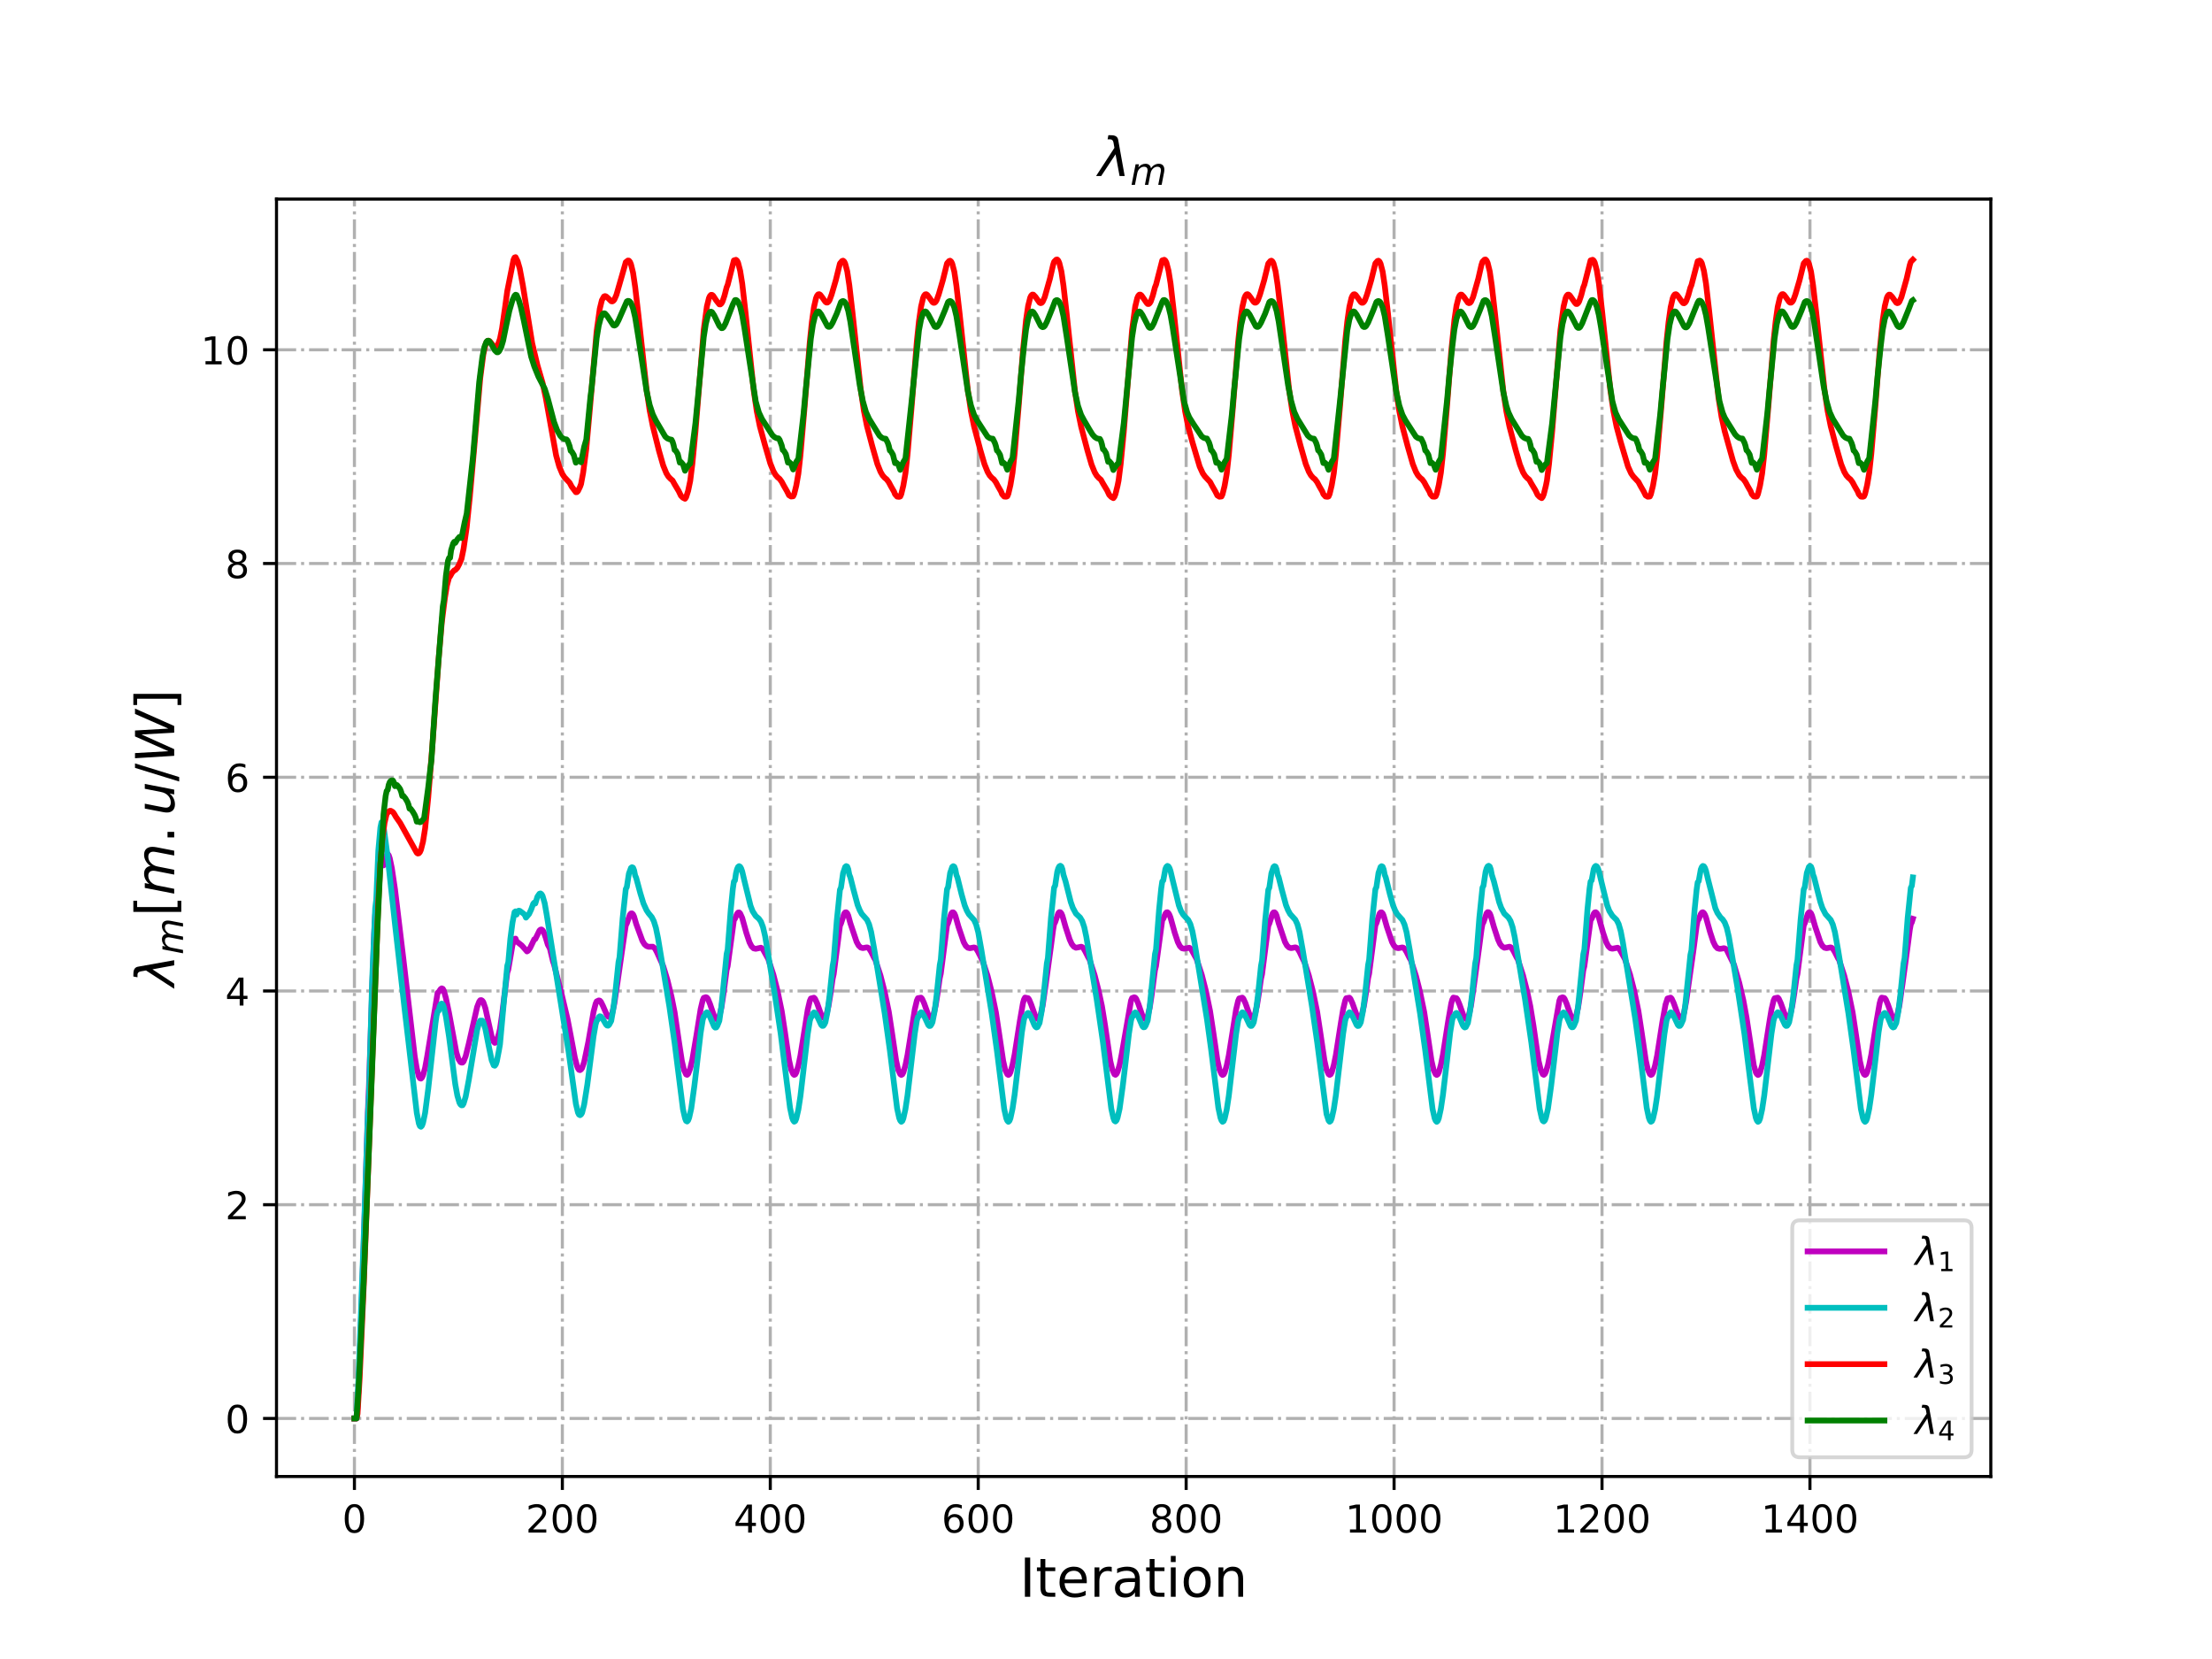 <?xml version="1.0" encoding="utf-8" standalone="no"?>
<!DOCTYPE svg PUBLIC "-//W3C//DTD SVG 1.1//EN"
  "http://www.w3.org/Graphics/SVG/1.1/DTD/svg11.dtd">
<!-- Created with matplotlib (http://matplotlib.org/) -->
<svg height="432pt" version="1.1" viewBox="0 0 576 432" width="576pt" xmlns="http://www.w3.org/2000/svg" xmlns:xlink="http://www.w3.org/1999/xlink">
 <defs>
  <style type="text/css">
*{stroke-linecap:butt;stroke-linejoin:round;}
  </style>
 </defs>
 <g id="figure_1">
  <g id="patch_1">
   <path d="M 0 432 
L 576 432 
L 576 0 
L 0 0 
z
" style="fill:#ffffff;"/>
  </g>
  <g id="axes_1">
   <g id="patch_2">
    <path d="M 72 384.48 
L 518.4 384.48 
L 518.4 51.84 
L 72 51.84 
z
" style="fill:#ffffff;"/>
   </g>
   <g id="matplotlib.axis_1">
    <g id="xtick_1">
     <g id="line2d_1">
      <path clip-path="url(#p66c889360d)" d="M 92.291 384.48 
L 92.291 51.84 
" style="fill:none;stroke:#b0b0b0;stroke-dasharray:5.12,1.28,0.8,1.28;stroke-dashoffset:0;stroke-width:0.8;"/>
     </g>
     <g id="line2d_2">
      <defs>
       <path d="M 0 0 
L 0 3.5 
" id="m17c48bb8f4" style="stroke:#000000;stroke-width:0.8;"/>
      </defs>
      <g>
       <use style="stroke:#000000;stroke-width:0.8;" x="92.291" xlink:href="#m17c48bb8f4" y="384.48"/>
      </g>
     </g>
     <g id="text_1">
      <!-- 0 -->
      <defs>
       <path d="M 31.781 66.406 
Q 24.172 66.406 20.328 58.906 
Q 16.5 51.422 16.5 36.375 
Q 16.5 21.391 20.328 13.891 
Q 24.172 6.391 31.781 6.391 
Q 39.453 6.391 43.281 13.891 
Q 47.125 21.391 47.125 36.375 
Q 47.125 51.422 43.281 58.906 
Q 39.453 66.406 31.781 66.406 
z
M 31.781 74.219 
Q 44.047 74.219 50.516 64.516 
Q 56.984 54.828 56.984 36.375 
Q 56.984 17.969 50.516 8.266 
Q 44.047 -1.422 31.781 -1.422 
Q 19.531 -1.422 13.062 8.266 
Q 6.594 17.969 6.594 36.375 
Q 6.594 54.828 13.062 64.516 
Q 19.531 74.219 31.781 74.219 
z
" id="DejaVuSans-30"/>
      </defs>
      <g transform="translate(89.11 399.078)scale(0.1 -0.1)">
       <use xlink:href="#DejaVuSans-30"/>
      </g>
     </g>
    </g>
    <g id="xtick_2">
     <g id="line2d_3">
      <path clip-path="url(#p66c889360d)" d="M 146.436 384.48 
L 146.436 51.84 
" style="fill:none;stroke:#b0b0b0;stroke-dasharray:5.12,1.28,0.8,1.28;stroke-dashoffset:0;stroke-width:0.8;"/>
     </g>
     <g id="line2d_4">
      <g>
       <use style="stroke:#000000;stroke-width:0.8;" x="146.436" xlink:href="#m17c48bb8f4" y="384.48"/>
      </g>
     </g>
     <g id="text_2">
      <!-- 200 -->
      <defs>
       <path d="M 19.188 8.297 
L 53.609 8.297 
L 53.609 0 
L 7.328 0 
L 7.328 8.297 
Q 12.938 14.109 22.625 23.891 
Q 32.328 33.688 34.812 36.531 
Q 39.547 41.844 41.422 45.531 
Q 43.312 49.219 43.312 52.781 
Q 43.312 58.594 39.234 62.25 
Q 35.156 65.922 28.609 65.922 
Q 23.969 65.922 18.812 64.312 
Q 13.672 62.703 7.812 59.422 
L 7.812 69.391 
Q 13.766 71.781 18.938 73 
Q 24.125 74.219 28.422 74.219 
Q 39.75 74.219 46.484 68.547 
Q 53.219 62.891 53.219 53.422 
Q 53.219 48.922 51.531 44.891 
Q 49.859 40.875 45.406 35.406 
Q 44.188 33.984 37.641 27.219 
Q 31.109 20.453 19.188 8.297 
z
" id="DejaVuSans-32"/>
      </defs>
      <g transform="translate(136.892 399.078)scale(0.1 -0.1)">
       <use xlink:href="#DejaVuSans-32"/>
       <use x="63.623" xlink:href="#DejaVuSans-30"/>
       <use x="127.246" xlink:href="#DejaVuSans-30"/>
      </g>
     </g>
    </g>
    <g id="xtick_3">
     <g id="line2d_5">
      <path clip-path="url(#p66c889360d)" d="M 200.581 384.48 
L 200.581 51.84 
" style="fill:none;stroke:#b0b0b0;stroke-dasharray:5.12,1.28,0.8,1.28;stroke-dashoffset:0;stroke-width:0.8;"/>
     </g>
     <g id="line2d_6">
      <g>
       <use style="stroke:#000000;stroke-width:0.8;" x="200.581" xlink:href="#m17c48bb8f4" y="384.48"/>
      </g>
     </g>
     <g id="text_3">
      <!-- 400 -->
      <defs>
       <path d="M 37.797 64.312 
L 12.891 25.391 
L 37.797 25.391 
z
M 35.203 72.906 
L 47.609 72.906 
L 47.609 25.391 
L 58.016 25.391 
L 58.016 17.188 
L 47.609 17.188 
L 47.609 0 
L 37.797 0 
L 37.797 17.188 
L 4.891 17.188 
L 4.891 26.703 
z
" id="DejaVuSans-34"/>
      </defs>
      <g transform="translate(191.038 399.078)scale(0.1 -0.1)">
       <use xlink:href="#DejaVuSans-34"/>
       <use x="63.623" xlink:href="#DejaVuSans-30"/>
       <use x="127.246" xlink:href="#DejaVuSans-30"/>
      </g>
     </g>
    </g>
    <g id="xtick_4">
     <g id="line2d_7">
      <path clip-path="url(#p66c889360d)" d="M 254.726 384.48 
L 254.726 51.84 
" style="fill:none;stroke:#b0b0b0;stroke-dasharray:5.12,1.28,0.8,1.28;stroke-dashoffset:0;stroke-width:0.8;"/>
     </g>
     <g id="line2d_8">
      <g>
       <use style="stroke:#000000;stroke-width:0.8;" x="254.726" xlink:href="#m17c48bb8f4" y="384.48"/>
      </g>
     </g>
     <g id="text_4">
      <!-- 600 -->
      <defs>
       <path d="M 33.016 40.375 
Q 26.375 40.375 22.484 35.828 
Q 18.609 31.297 18.609 23.391 
Q 18.609 15.531 22.484 10.953 
Q 26.375 6.391 33.016 6.391 
Q 39.656 6.391 43.531 10.953 
Q 47.406 15.531 47.406 23.391 
Q 47.406 31.297 43.531 35.828 
Q 39.656 40.375 33.016 40.375 
z
M 52.594 71.297 
L 52.594 62.312 
Q 48.875 64.062 45.094 64.984 
Q 41.312 65.922 37.594 65.922 
Q 27.828 65.922 22.672 59.328 
Q 17.531 52.734 16.797 39.406 
Q 19.672 43.656 24.016 45.922 
Q 28.375 48.188 33.594 48.188 
Q 44.578 48.188 50.953 41.516 
Q 57.328 34.859 57.328 23.391 
Q 57.328 12.156 50.688 5.359 
Q 44.047 -1.422 33.016 -1.422 
Q 20.359 -1.422 13.672 8.266 
Q 6.984 17.969 6.984 36.375 
Q 6.984 53.656 15.188 63.938 
Q 23.391 74.219 37.203 74.219 
Q 40.922 74.219 44.703 73.484 
Q 48.484 72.75 52.594 71.297 
z
" id="DejaVuSans-36"/>
      </defs>
      <g transform="translate(245.183 399.078)scale(0.1 -0.1)">
       <use xlink:href="#DejaVuSans-36"/>
       <use x="63.623" xlink:href="#DejaVuSans-30"/>
       <use x="127.246" xlink:href="#DejaVuSans-30"/>
      </g>
     </g>
    </g>
    <g id="xtick_5">
     <g id="line2d_9">
      <path clip-path="url(#p66c889360d)" d="M 308.872 384.48 
L 308.872 51.84 
" style="fill:none;stroke:#b0b0b0;stroke-dasharray:5.12,1.28,0.8,1.28;stroke-dashoffset:0;stroke-width:0.8;"/>
     </g>
     <g id="line2d_10">
      <g>
       <use style="stroke:#000000;stroke-width:0.8;" x="308.872" xlink:href="#m17c48bb8f4" y="384.48"/>
      </g>
     </g>
     <g id="text_5">
      <!-- 800 -->
      <defs>
       <path d="M 31.781 34.625 
Q 24.75 34.625 20.719 30.859 
Q 16.703 27.094 16.703 20.516 
Q 16.703 13.922 20.719 10.156 
Q 24.75 6.391 31.781 6.391 
Q 38.812 6.391 42.859 10.172 
Q 46.922 13.969 46.922 20.516 
Q 46.922 27.094 42.891 30.859 
Q 38.875 34.625 31.781 34.625 
z
M 21.922 38.812 
Q 15.578 40.375 12.031 44.719 
Q 8.5 49.078 8.5 55.328 
Q 8.5 64.062 14.719 69.141 
Q 20.953 74.219 31.781 74.219 
Q 42.672 74.219 48.875 69.141 
Q 55.078 64.062 55.078 55.328 
Q 55.078 49.078 51.531 44.719 
Q 48 40.375 41.703 38.812 
Q 48.828 37.156 52.797 32.312 
Q 56.781 27.484 56.781 20.516 
Q 56.781 9.906 50.312 4.234 
Q 43.844 -1.422 31.781 -1.422 
Q 19.734 -1.422 13.25 4.234 
Q 6.781 9.906 6.781 20.516 
Q 6.781 27.484 10.781 32.312 
Q 14.797 37.156 21.922 38.812 
z
M 18.312 54.391 
Q 18.312 48.734 21.844 45.562 
Q 25.391 42.391 31.781 42.391 
Q 38.141 42.391 41.719 45.562 
Q 45.312 48.734 45.312 54.391 
Q 45.312 60.062 41.719 63.234 
Q 38.141 66.406 31.781 66.406 
Q 25.391 66.406 21.844 63.234 
Q 18.312 60.062 18.312 54.391 
z
" id="DejaVuSans-38"/>
      </defs>
      <g transform="translate(299.328 399.078)scale(0.1 -0.1)">
       <use xlink:href="#DejaVuSans-38"/>
       <use x="63.623" xlink:href="#DejaVuSans-30"/>
       <use x="127.246" xlink:href="#DejaVuSans-30"/>
      </g>
     </g>
    </g>
    <g id="xtick_6">
     <g id="line2d_11">
      <path clip-path="url(#p66c889360d)" d="M 363.017 384.48 
L 363.017 51.84 
" style="fill:none;stroke:#b0b0b0;stroke-dasharray:5.12,1.28,0.8,1.28;stroke-dashoffset:0;stroke-width:0.8;"/>
     </g>
     <g id="line2d_12">
      <g>
       <use style="stroke:#000000;stroke-width:0.8;" x="363.017" xlink:href="#m17c48bb8f4" y="384.48"/>
      </g>
     </g>
     <g id="text_6">
      <!-- 1000 -->
      <defs>
       <path d="M 12.406 8.297 
L 28.516 8.297 
L 28.516 63.922 
L 10.984 60.406 
L 10.984 69.391 
L 28.422 72.906 
L 38.281 72.906 
L 38.281 8.297 
L 54.391 8.297 
L 54.391 0 
L 12.406 0 
z
" id="DejaVuSans-31"/>
      </defs>
      <g transform="translate(350.292 399.078)scale(0.1 -0.1)">
       <use xlink:href="#DejaVuSans-31"/>
       <use x="63.623" xlink:href="#DejaVuSans-30"/>
       <use x="127.246" xlink:href="#DejaVuSans-30"/>
       <use x="190.869" xlink:href="#DejaVuSans-30"/>
      </g>
     </g>
    </g>
    <g id="xtick_7">
     <g id="line2d_13">
      <path clip-path="url(#p66c889360d)" d="M 417.162 384.48 
L 417.162 51.84 
" style="fill:none;stroke:#b0b0b0;stroke-dasharray:5.12,1.28,0.8,1.28;stroke-dashoffset:0;stroke-width:0.8;"/>
     </g>
     <g id="line2d_14">
      <g>
       <use style="stroke:#000000;stroke-width:0.8;" x="417.162" xlink:href="#m17c48bb8f4" y="384.48"/>
      </g>
     </g>
     <g id="text_7">
      <!-- 1200 -->
      <g transform="translate(404.437 399.078)scale(0.1 -0.1)">
       <use xlink:href="#DejaVuSans-31"/>
       <use x="63.623" xlink:href="#DejaVuSans-32"/>
       <use x="127.246" xlink:href="#DejaVuSans-30"/>
       <use x="190.869" xlink:href="#DejaVuSans-30"/>
      </g>
     </g>
    </g>
    <g id="xtick_8">
     <g id="line2d_15">
      <path clip-path="url(#p66c889360d)" d="M 471.307 384.48 
L 471.307 51.84 
" style="fill:none;stroke:#b0b0b0;stroke-dasharray:5.12,1.28,0.8,1.28;stroke-dashoffset:0;stroke-width:0.8;"/>
     </g>
     <g id="line2d_16">
      <g>
       <use style="stroke:#000000;stroke-width:0.8;" x="471.307" xlink:href="#m17c48bb8f4" y="384.48"/>
      </g>
     </g>
     <g id="text_8">
      <!-- 1400 -->
      <g transform="translate(458.582 399.078)scale(0.1 -0.1)">
       <use xlink:href="#DejaVuSans-31"/>
       <use x="63.623" xlink:href="#DejaVuSans-34"/>
       <use x="127.246" xlink:href="#DejaVuSans-30"/>
       <use x="190.869" xlink:href="#DejaVuSans-30"/>
      </g>
     </g>
    </g>
    <g id="text_9">
     <!-- Iteration -->
     <defs>
      <path d="M 9.812 72.906 
L 19.672 72.906 
L 19.672 0 
L 9.812 0 
z
" id="DejaVuSans-49"/>
      <path d="M 18.312 70.219 
L 18.312 54.688 
L 36.812 54.688 
L 36.812 47.703 
L 18.312 47.703 
L 18.312 18.016 
Q 18.312 11.328 20.141 9.422 
Q 21.969 7.516 27.594 7.516 
L 36.812 7.516 
L 36.812 0 
L 27.594 0 
Q 17.188 0 13.234 3.875 
Q 9.281 7.766 9.281 18.016 
L 9.281 47.703 
L 2.688 47.703 
L 2.688 54.688 
L 9.281 54.688 
L 9.281 70.219 
z
" id="DejaVuSans-74"/>
      <path d="M 56.203 29.594 
L 56.203 25.203 
L 14.891 25.203 
Q 15.484 15.922 20.484 11.062 
Q 25.484 6.203 34.422 6.203 
Q 39.594 6.203 44.453 7.469 
Q 49.312 8.734 54.109 11.281 
L 54.109 2.781 
Q 49.266 0.734 44.188 -0.344 
Q 39.109 -1.422 33.891 -1.422 
Q 20.797 -1.422 13.156 6.188 
Q 5.516 13.812 5.516 26.812 
Q 5.516 40.234 12.766 48.109 
Q 20.016 56 32.328 56 
Q 43.359 56 49.781 48.891 
Q 56.203 41.797 56.203 29.594 
z
M 47.219 32.234 
Q 47.125 39.594 43.094 43.984 
Q 39.062 48.391 32.422 48.391 
Q 24.906 48.391 20.391 44.141 
Q 15.875 39.891 15.188 32.172 
z
" id="DejaVuSans-65"/>
      <path d="M 41.109 46.297 
Q 39.594 47.172 37.812 47.578 
Q 36.031 48 33.891 48 
Q 26.266 48 22.188 43.047 
Q 18.109 38.094 18.109 28.812 
L 18.109 0 
L 9.078 0 
L 9.078 54.688 
L 18.109 54.688 
L 18.109 46.188 
Q 20.953 51.172 25.484 53.578 
Q 30.031 56 36.531 56 
Q 37.453 56 38.578 55.875 
Q 39.703 55.766 41.062 55.516 
z
" id="DejaVuSans-72"/>
      <path d="M 34.281 27.484 
Q 23.391 27.484 19.188 25 
Q 14.984 22.516 14.984 16.5 
Q 14.984 11.719 18.141 8.906 
Q 21.297 6.109 26.703 6.109 
Q 34.188 6.109 38.703 11.406 
Q 43.219 16.703 43.219 25.484 
L 43.219 27.484 
z
M 52.203 31.203 
L 52.203 0 
L 43.219 0 
L 43.219 8.297 
Q 40.141 3.328 35.547 0.953 
Q 30.953 -1.422 24.312 -1.422 
Q 15.922 -1.422 10.953 3.297 
Q 6 8.016 6 15.922 
Q 6 25.141 12.172 29.828 
Q 18.359 34.516 30.609 34.516 
L 43.219 34.516 
L 43.219 35.406 
Q 43.219 41.609 39.141 45 
Q 35.062 48.391 27.688 48.391 
Q 23 48.391 18.547 47.266 
Q 14.109 46.141 10.016 43.891 
L 10.016 52.203 
Q 14.938 54.109 19.578 55.047 
Q 24.219 56 28.609 56 
Q 40.484 56 46.344 49.844 
Q 52.203 43.703 52.203 31.203 
z
" id="DejaVuSans-61"/>
      <path d="M 9.422 54.688 
L 18.406 54.688 
L 18.406 0 
L 9.422 0 
z
M 9.422 75.984 
L 18.406 75.984 
L 18.406 64.594 
L 9.422 64.594 
z
" id="DejaVuSans-69"/>
      <path d="M 30.609 48.391 
Q 23.391 48.391 19.188 42.75 
Q 14.984 37.109 14.984 27.297 
Q 14.984 17.484 19.156 11.844 
Q 23.344 6.203 30.609 6.203 
Q 37.797 6.203 41.984 11.859 
Q 46.188 17.531 46.188 27.297 
Q 46.188 37.016 41.984 42.703 
Q 37.797 48.391 30.609 48.391 
z
M 30.609 56 
Q 42.328 56 49.016 48.375 
Q 55.719 40.766 55.719 27.297 
Q 55.719 13.875 49.016 6.219 
Q 42.328 -1.422 30.609 -1.422 
Q 18.844 -1.422 12.172 6.219 
Q 5.516 13.875 5.516 27.297 
Q 5.516 40.766 12.172 48.375 
Q 18.844 56 30.609 56 
z
" id="DejaVuSans-6f"/>
      <path d="M 54.891 33.016 
L 54.891 0 
L 45.906 0 
L 45.906 32.719 
Q 45.906 40.484 42.875 44.328 
Q 39.844 48.188 33.797 48.188 
Q 26.516 48.188 22.312 43.547 
Q 18.109 38.922 18.109 30.906 
L 18.109 0 
L 9.078 0 
L 9.078 54.688 
L 18.109 54.688 
L 18.109 46.188 
Q 21.344 51.125 25.703 53.562 
Q 30.078 56 35.797 56 
Q 45.219 56 50.047 50.172 
Q 54.891 44.344 54.891 33.016 
z
" id="DejaVuSans-6e"/>
     </defs>
     <g transform="translate(265.508 415.796)scale(0.14 -0.14)">
      <use xlink:href="#DejaVuSans-49"/>
      <use x="29.492" xlink:href="#DejaVuSans-74"/>
      <use x="68.701" xlink:href="#DejaVuSans-65"/>
      <use x="130.225" xlink:href="#DejaVuSans-72"/>
      <use x="171.338" xlink:href="#DejaVuSans-61"/>
      <use x="232.617" xlink:href="#DejaVuSans-74"/>
      <use x="271.826" xlink:href="#DejaVuSans-69"/>
      <use x="299.609" xlink:href="#DejaVuSans-6f"/>
      <use x="360.791" xlink:href="#DejaVuSans-6e"/>
     </g>
    </g>
   </g>
   <g id="matplotlib.axis_2">
    <g id="ytick_1">
     <g id="line2d_17">
      <path clip-path="url(#p66c889360d)" d="M 72 369.36 
L 518.4 369.36 
" style="fill:none;stroke:#b0b0b0;stroke-dasharray:5.12,1.28,0.8,1.28;stroke-dashoffset:0;stroke-width:0.8;"/>
     </g>
     <g id="line2d_18">
      <defs>
       <path d="M 0 0 
L -3.5 0 
" id="m6404bfed04" style="stroke:#000000;stroke-width:0.8;"/>
      </defs>
      <g>
       <use style="stroke:#000000;stroke-width:0.8;" x="72" xlink:href="#m6404bfed04" y="369.36"/>
      </g>
     </g>
     <g id="text_10">
      <!-- 0 -->
      <g transform="translate(58.638 373.159)scale(0.1 -0.1)">
       <use xlink:href="#DejaVuSans-30"/>
      </g>
     </g>
    </g>
    <g id="ytick_2">
     <g id="line2d_19">
      <path clip-path="url(#p66c889360d)" d="M 72 313.705 
L 518.4 313.705 
" style="fill:none;stroke:#b0b0b0;stroke-dasharray:5.12,1.28,0.8,1.28;stroke-dashoffset:0;stroke-width:0.8;"/>
     </g>
     <g id="line2d_20">
      <g>
       <use style="stroke:#000000;stroke-width:0.8;" x="72" xlink:href="#m6404bfed04" y="313.705"/>
      </g>
     </g>
     <g id="text_11">
      <!-- 2 -->
      <g transform="translate(58.638 317.504)scale(0.1 -0.1)">
       <use xlink:href="#DejaVuSans-32"/>
      </g>
     </g>
    </g>
    <g id="ytick_3">
     <g id="line2d_21">
      <path clip-path="url(#p66c889360d)" d="M 72 258.05 
L 518.4 258.05 
" style="fill:none;stroke:#b0b0b0;stroke-dasharray:5.12,1.28,0.8,1.28;stroke-dashoffset:0;stroke-width:0.8;"/>
     </g>
     <g id="line2d_22">
      <g>
       <use style="stroke:#000000;stroke-width:0.8;" x="72" xlink:href="#m6404bfed04" y="258.05"/>
      </g>
     </g>
     <g id="text_12">
      <!-- 4 -->
      <g transform="translate(58.638 261.849)scale(0.1 -0.1)">
       <use xlink:href="#DejaVuSans-34"/>
      </g>
     </g>
    </g>
    <g id="ytick_4">
     <g id="line2d_23">
      <path clip-path="url(#p66c889360d)" d="M 72 202.394 
L 518.4 202.394 
" style="fill:none;stroke:#b0b0b0;stroke-dasharray:5.12,1.28,0.8,1.28;stroke-dashoffset:0;stroke-width:0.8;"/>
     </g>
     <g id="line2d_24">
      <g>
       <use style="stroke:#000000;stroke-width:0.8;" x="72" xlink:href="#m6404bfed04" y="202.394"/>
      </g>
     </g>
     <g id="text_13">
      <!-- 6 -->
      <g transform="translate(58.638 206.193)scale(0.1 -0.1)">
       <use xlink:href="#DejaVuSans-36"/>
      </g>
     </g>
    </g>
    <g id="ytick_5">
     <g id="line2d_25">
      <path clip-path="url(#p66c889360d)" d="M 72 146.739 
L 518.4 146.739 
" style="fill:none;stroke:#b0b0b0;stroke-dasharray:5.12,1.28,0.8,1.28;stroke-dashoffset:0;stroke-width:0.8;"/>
     </g>
     <g id="line2d_26">
      <g>
       <use style="stroke:#000000;stroke-width:0.8;" x="72" xlink:href="#m6404bfed04" y="146.739"/>
      </g>
     </g>
     <g id="text_14">
      <!-- 8 -->
      <g transform="translate(58.638 150.538)scale(0.1 -0.1)">
       <use xlink:href="#DejaVuSans-38"/>
      </g>
     </g>
    </g>
    <g id="ytick_6">
     <g id="line2d_27">
      <path clip-path="url(#p66c889360d)" d="M 72 91.084 
L 518.4 91.084 
" style="fill:none;stroke:#b0b0b0;stroke-dasharray:5.12,1.28,0.8,1.28;stroke-dashoffset:0;stroke-width:0.8;"/>
     </g>
     <g id="line2d_28">
      <g>
       <use style="stroke:#000000;stroke-width:0.8;" x="72" xlink:href="#m6404bfed04" y="91.084"/>
      </g>
     </g>
     <g id="text_15">
      <!-- 10 -->
      <g transform="translate(52.275 94.883)scale(0.1 -0.1)">
       <use xlink:href="#DejaVuSans-31"/>
       <use x="63.623" xlink:href="#DejaVuSans-30"/>
      </g>
     </g>
    </g>
    <g id="text_16">
     <!-- $\lambda_{m} [m.u/W]$ -->
     <defs>
      <path d="M 36.719 67.438 
L 48.828 0 
L 39.312 0 
L 31.844 40.438 
L 5.125 0 
L -4.391 0 
L 29.734 52.438 
L 28.031 62.109 
Q 26.953 68.266 21.734 68.266 
L 17.047 68.266 
L 18.5 75.984 
L 24.219 75.875 
Q 35.203 75.734 36.719 67.438 
z
" id="DejaVuSans-Oblique-3bb"/>
      <path d="M 89.797 33.016 
L 83.406 0 
L 74.422 0 
L 80.719 32.719 
Q 81.109 34.812 81.297 36.328 
Q 81.5 37.844 81.5 38.922 
Q 81.5 43.312 79.047 45.75 
Q 76.609 48.188 72.219 48.188 
Q 65.672 48.188 60.547 43.281 
Q 55.422 38.375 53.906 30.516 
L 47.906 0 
L 38.922 0 
L 45.312 32.719 
Q 45.703 34.516 45.891 36.047 
Q 46.094 37.594 46.094 38.812 
Q 46.094 43.266 43.656 45.719 
Q 41.219 48.188 36.922 48.188 
Q 30.281 48.188 25.141 43.281 
Q 20.016 38.375 18.5 30.516 
L 12.5 0 
L 3.516 0 
L 14.203 54.688 
L 23.188 54.688 
L 21.484 46.188 
Q 25.141 50.984 30.047 53.484 
Q 34.969 56 40.578 56 
Q 46.531 56 50.359 52.875 
Q 54.203 49.75 54.984 44.188 
Q 59.078 49.953 64.469 52.969 
Q 69.875 56 75.875 56 
Q 82.906 56 86.734 51.953 
Q 90.578 47.906 90.578 40.484 
Q 90.578 38.875 90.375 36.938 
Q 90.188 35.016 89.797 33.016 
z
" id="DejaVuSans-Oblique-6d"/>
      <path d="M 8.594 75.984 
L 29.297 75.984 
L 29.297 69 
L 17.578 69 
L 17.578 -6.203 
L 29.297 -6.203 
L 29.297 -13.188 
L 8.594 -13.188 
z
" id="DejaVuSans-5b"/>
      <path d="M 10.688 12.406 
L 21 12.406 
L 21 0 
L 10.688 0 
z
" id="DejaVuSans-2e"/>
      <path d="M 6.688 21.688 
L 13.094 54.688 
L 22.125 54.688 
L 15.719 22.016 
Q 15.234 19.625 15.016 17.922 
Q 14.797 16.219 14.797 15.094 
Q 14.797 10.938 17.328 8.656 
Q 19.875 6.391 24.516 6.391 
Q 31.734 6.391 37 11.266 
Q 42.281 16.156 43.891 24.422 
L 49.906 54.688 
L 58.891 54.688 
L 48.297 0 
L 39.312 0 
L 41.109 8.594 
Q 37.312 3.812 32.062 1.188 
Q 26.812 -1.422 20.906 -1.422 
Q 13.719 -1.422 9.719 2.516 
Q 5.719 6.453 5.719 13.484 
Q 5.719 14.938 5.953 17.141 
Q 6.203 19.344 6.688 21.688 
z
" id="DejaVuSans-Oblique-75"/>
      <path d="M 25.391 72.906 
L 33.688 72.906 
L 8.297 -9.281 
L 0 -9.281 
z
" id="DejaVuSans-2f"/>
      <path d="M 9.625 72.906 
L 19.188 72.906 
L 22.703 10.891 
L 50.203 72.906 
L 61.188 72.906 
L 64.797 10.891 
L 92 72.906 
L 102 72.906 
L 69.578 0 
L 57.172 0 
L 53.812 60.797 
L 26.516 0 
L 14.109 0 
z
" id="DejaVuSans-Oblique-57"/>
      <path d="M 30.422 75.984 
L 30.422 -13.188 
L 9.719 -13.188 
L 9.719 -6.203 
L 21.391 -6.203 
L 21.391 69 
L 9.719 69 
L 9.719 75.984 
z
" id="DejaVuSans-5d"/>
     </defs>
     <g transform="translate(45.363 256.87)rotate(-90)scale(0.14 -0.14)">
      <use transform="translate(0 0.016)" xlink:href="#DejaVuSans-Oblique-3bb"/>
      <use transform="translate(59.18 -16.391)scale(0.7)" xlink:href="#DejaVuSans-Oblique-6d"/>
      <use transform="translate(130.103 0.016)" xlink:href="#DejaVuSans-5b"/>
      <use transform="translate(169.116 0.016)" xlink:href="#DejaVuSans-Oblique-6d"/>
      <use transform="translate(266.528 0.016)" xlink:href="#DejaVuSans-2e"/>
      <use transform="translate(317.798 0.016)" xlink:href="#DejaVuSans-Oblique-75"/>
      <use transform="translate(381.177 0.016)" xlink:href="#DejaVuSans-2f"/>
      <use transform="translate(414.868 0.016)" xlink:href="#DejaVuSans-Oblique-57"/>
      <use transform="translate(513.745 0.016)" xlink:href="#DejaVuSans-5d"/>
     </g>
    </g>
   </g>
   <g id="line2d_29">
    <path clip-path="url(#p66c889360d)" d="M 92.291 369.36 
L 92.562 369.36 
L 92.832 369.36 
L 93.103 366.494 
L 93.645 354.77 
L 94.727 323.6 
L 95.81 289.164 
L 96.081 282.76 
L 96.893 258.322 
L 97.435 243.081 
L 97.705 238.239 
L 97.976 236.322 
L 98.788 225.753 
L 99.059 224.13 
L 99.33 223.56 
L 99.601 223.963 
L 99.871 225.349 
L 100.142 225.065 
L 100.683 222.717 
L 100.954 222.366 
L 101.225 222.692 
L 101.496 223.493 
L 102.037 226.081 
L 102.849 231.53 
L 105.015 249.515 
L 107.993 275.091 
L 108.534 278.302 
L 109.076 280.326 
L 109.347 280.779 
L 109.617 280.865 
L 109.888 280.598 
L 110.159 280.003 
L 110.7 278.038 
L 111.242 275.069 
L 113.949 258.514 
L 114.22 258.328 
L 114.761 257.529 
L 115.032 257.368 
L 115.303 257.487 
L 115.573 257.96 
L 116.115 259.908 
L 116.927 263.774 
L 118.822 274.017 
L 119.364 275.745 
L 119.905 276.583 
L 120.176 276.708 
L 120.446 276.691 
L 120.717 276.405 
L 121.259 275.033 
L 122.071 271.774 
L 124.237 262.235 
L 124.778 260.846 
L 125.049 260.459 
L 125.319 260.426 
L 125.59 260.573 
L 125.861 260.977 
L 126.402 262.571 
L 127.215 266.275 
L 128.027 269.893 
L 128.568 271.309 
L 128.839 271.557 
L 129.11 271.457 
L 129.38 270.992 
L 129.922 269.089 
L 130.193 267.926 
L 130.734 264.183 
L 132.088 253.288 
L 132.358 252.487 
L 133.441 246.145 
L 133.983 244.475 
L 134.253 244.414 
L 134.524 245.132 
L 135.878 246.201 
L 137.231 247.748 
L 137.502 247.589 
L 138.044 246.843 
L 139.126 244.581 
L 139.397 244.522 
L 140.48 242.31 
L 140.751 242.071 
L 141.022 242.04 
L 141.292 242.23 
L 141.563 242.647 
L 142.104 244.166 
L 142.646 245.983 
L 143.187 246.969 
L 144 250.383 
L 144.27 251.137 
L 145.353 255.417 
L 146.165 258.534 
L 147.79 265.379 
L 148.602 269.615 
L 149.685 275.389 
L 150.226 277.493 
L 150.497 278.194 
L 150.768 278.581 
L 151.038 278.656 
L 151.309 278.483 
L 151.58 278.119 
L 152.121 276.51 
L 153.204 271.29 
L 154.558 263.465 
L 155.099 261.383 
L 155.37 260.768 
L 155.912 260.507 
L 156.182 260.562 
L 156.453 260.835 
L 156.994 261.906 
L 158.077 264.4 
L 158.348 264.723 
L 158.619 264.823 
L 158.889 264.723 
L 159.16 264.48 
L 159.431 263.771 
L 159.972 261.339 
L 160.785 255.893 
L 162.138 246.445 
L 162.95 240.986 
L 163.221 240.465 
L 164.033 238.153 
L 164.304 237.858 
L 164.575 237.849 
L 164.845 238.1 
L 165.116 238.687 
L 165.658 240.557 
L 167.282 244.993 
L 167.823 245.878 
L 168.365 246.351 
L 168.906 246.54 
L 169.989 246.518 
L 170.531 246.944 
L 171.072 247.968 
L 172.697 251.574 
L 173.779 255.139 
L 174.862 259.533 
L 175.674 263.621 
L 176.757 271.045 
L 177.57 276.363 
L 178.111 278.603 
L 178.652 279.766 
L 178.923 279.883 
L 179.194 279.638 
L 179.735 278.23 
L 180.277 275.951 
L 181.36 269.553 
L 182.443 262.769 
L 182.984 260.465 
L 183.255 259.839 
L 183.796 259.666 
L 184.067 259.758 
L 184.338 260.098 
L 184.879 261.411 
L 185.962 264.611 
L 186.233 265.107 
L 186.504 265.363 
L 186.774 265.338 
L 187.316 264.675 
L 187.857 262.371 
L 188.399 258.804 
L 189.211 252.609 
L 189.482 251.566 
L 191.106 239.578 
L 191.377 239.249 
L 191.918 237.972 
L 192.189 237.632 
L 192.46 237.591 
L 192.73 237.838 
L 193.272 239.043 
L 194.355 242.947 
L 195.167 245.38 
L 195.708 246.434 
L 196.25 246.952 
L 196.791 247.069 
L 198.145 246.779 
L 198.415 246.93 
L 198.686 247.233 
L 200.04 249.701 
L 201.393 253.831 
L 202.476 258.069 
L 203.559 263.292 
L 204.371 268.616 
L 205.454 275.987 
L 205.996 278.453 
L 206.537 279.669 
L 206.808 279.897 
L 207.079 279.775 
L 207.349 279.296 
L 207.891 277.465 
L 208.432 274.86 
L 209.515 268.079 
L 210.327 262.942 
L 210.869 260.632 
L 211.14 260.009 
L 211.952 259.8 
L 212.222 260.061 
L 212.764 261.227 
L 213.847 264.263 
L 214.388 265.026 
L 214.659 265.026 
L 214.93 264.812 
L 215.2 264.213 
L 215.742 262.001 
L 216.283 258.662 
L 216.825 254.849 
L 217.096 253.656 
L 218.72 241.055 
L 218.991 240.485 
L 219.803 237.938 
L 220.074 237.596 
L 220.344 237.56 
L 220.615 237.802 
L 220.886 238.417 
L 221.427 240.396 
L 223.052 245.238 
L 223.593 246.231 
L 224.134 246.738 
L 224.676 246.879 
L 225.759 246.69 
L 226.03 246.774 
L 226.3 246.98 
L 226.842 247.856 
L 227.654 249.493 
L 227.925 249.89 
L 229.278 254.04 
L 230.361 258.258 
L 231.444 263.479 
L 232.256 268.819 
L 233.339 276.14 
L 233.881 278.553 
L 234.422 279.711 
L 234.693 279.908 
L 234.963 279.755 
L 235.234 279.246 
L 235.776 277.359 
L 236.317 274.715 
L 237.4 267.937 
L 238.212 262.802 
L 238.754 260.526 
L 239.024 259.925 
L 239.837 259.789 
L 240.107 260.075 
L 240.649 261.275 
L 241.732 264.322 
L 242.002 264.806 
L 242.273 265.057 
L 242.544 265.043 
L 242.815 264.814 
L 243.085 264.191 
L 243.627 261.931 
L 244.168 258.545 
L 244.71 254.71 
L 244.98 253.522 
L 246.605 240.952 
L 246.875 240.398 
L 247.688 237.916 
L 247.958 237.593 
L 248.229 237.58 
L 248.5 237.841 
L 248.771 238.464 
L 249.583 241.303 
L 250.936 245.316 
L 251.478 246.295 
L 252.019 246.785 
L 252.561 246.91 
L 253.644 246.71 
L 253.914 246.796 
L 254.185 247.005 
L 254.726 247.895 
L 255.539 249.537 
L 255.809 249.949 
L 257.163 254.115 
L 258.246 258.356 
L 259.329 263.601 
L 260.141 268.964 
L 261.224 276.254 
L 261.765 278.628 
L 262.307 279.741 
L 262.578 279.916 
L 262.848 279.738 
L 263.119 279.21 
L 263.66 277.284 
L 264.202 274.61 
L 265.556 265.958 
L 266.368 261.252 
L 266.638 260.281 
L 266.909 259.769 
L 267.721 259.931 
L 267.992 260.298 
L 268.533 261.611 
L 269.616 264.672 
L 269.887 265.118 
L 270.158 265.318 
L 270.429 265.246 
L 270.699 264.967 
L 270.97 264.269 
L 271.511 261.837 
L 272.324 256.218 
L 273.677 246.303 
L 274.219 242.149 
L 274.489 240.641 
L 274.76 240.137 
L 275.572 237.791 
L 275.843 237.516 
L 276.114 237.546 
L 276.385 237.847 
L 276.655 238.492 
L 277.467 241.358 
L 278.55 244.67 
L 279.092 245.844 
L 279.633 246.507 
L 280.175 246.788 
L 280.716 246.693 
L 281.528 246.523 
L 281.799 246.612 
L 282.07 246.835 
L 282.611 247.77 
L 283.423 249.381 
L 283.694 249.815 
L 285.048 253.973 
L 286.131 258.216 
L 286.943 261.998 
L 287.755 267.024 
L 289.109 276.265 
L 289.65 278.539 
L 290.192 279.741 
L 290.462 279.877 
L 290.733 279.655 
L 291.004 279.098 
L 291.545 277.292 
L 292.087 274.535 
L 294.523 260.532 
L 294.794 259.894 
L 295.335 259.7 
L 295.606 259.772 
L 295.877 260.098 
L 296.418 261.383 
L 297.501 264.55 
L 297.772 265.045 
L 298.043 265.304 
L 298.313 265.279 
L 298.855 264.636 
L 299.396 262.349 
L 299.938 258.804 
L 300.75 252.626 
L 301.021 251.582 
L 302.645 239.578 
L 302.916 239.244 
L 303.457 237.95 
L 303.728 237.596 
L 303.999 237.549 
L 304.269 237.785 
L 304.54 238.267 
L 304.811 238.982 
L 305.894 242.881 
L 306.706 245.318 
L 307.247 246.387 
L 307.789 246.918 
L 308.33 247.044 
L 309.684 246.79 
L 309.955 246.946 
L 310.225 247.252 
L 311.579 249.712 
L 312.933 253.822 
L 314.015 258.05 
L 315.098 263.276 
L 315.911 268.613 
L 316.993 276.001 
L 317.535 278.469 
L 318.076 279.688 
L 318.347 279.914 
L 318.618 279.791 
L 318.889 279.31 
L 319.43 277.473 
L 319.971 274.866 
L 321.054 268.076 
L 321.867 262.928 
L 322.408 260.615 
L 322.679 259.992 
L 323.491 259.783 
L 323.762 260.048 
L 324.303 261.216 
L 325.386 264.269 
L 325.927 265.04 
L 326.198 265.043 
L 326.469 264.828 
L 326.74 264.23 
L 327.281 262.026 
L 327.822 258.687 
L 328.364 254.874 
L 328.635 253.675 
L 330.259 241.066 
L 330.53 240.493 
L 331.342 237.944 
L 331.613 237.599 
L 331.883 237.563 
L 332.154 237.805 
L 332.425 238.423 
L 332.966 240.401 
L 334.591 245.249 
L 335.132 246.242 
L 335.674 246.746 
L 336.215 246.888 
L 337.298 246.69 
L 337.569 246.771 
L 337.839 246.974 
L 338.381 247.845 
L 338.922 249 
L 339.734 250.661 
L 340.817 254.031 
L 341.9 258.253 
L 342.983 263.468 
L 343.795 268.802 
L 344.878 276.124 
L 345.42 278.539 
L 345.961 279.702 
L 346.232 279.903 
L 346.503 279.752 
L 346.773 279.246 
L 347.315 277.367 
L 347.856 274.729 
L 349.21 266.078 
L 349.751 262.819 
L 350.293 260.54 
L 350.563 259.936 
L 351.376 259.794 
L 351.646 260.078 
L 352.188 261.275 
L 353.271 264.319 
L 353.541 264.8 
L 353.812 265.054 
L 354.083 265.04 
L 354.354 264.814 
L 354.624 264.191 
L 355.166 261.934 
L 355.707 258.553 
L 356.249 254.724 
L 356.519 253.533 
L 358.144 240.963 
L 358.415 240.407 
L 359.227 237.919 
L 359.497 237.596 
L 359.768 237.58 
L 360.039 237.838 
L 360.31 238.462 
L 361.122 241.297 
L 362.475 245.304 
L 363.017 246.287 
L 363.558 246.777 
L 364.1 246.905 
L 365.183 246.707 
L 365.453 246.793 
L 365.724 247.002 
L 366.266 247.892 
L 367.078 249.531 
L 367.348 249.941 
L 368.702 254.106 
L 369.785 258.347 
L 370.868 263.587 
L 371.68 268.95 
L 372.763 276.24 
L 373.304 278.62 
L 373.846 279.738 
L 374.117 279.914 
L 374.387 279.741 
L 374.658 279.212 
L 375.2 277.292 
L 375.741 274.621 
L 377.095 265.969 
L 377.907 261.264 
L 378.178 260.29 
L 378.448 259.775 
L 379.26 259.931 
L 379.531 260.298 
L 380.073 261.606 
L 381.155 264.667 
L 381.426 265.115 
L 381.697 265.318 
L 381.968 265.249 
L 382.238 264.97 
L 382.509 264.272 
L 383.051 261.848 
L 383.863 256.235 
L 385.216 246.32 
L 385.758 242.163 
L 386.029 240.654 
L 386.299 240.148 
L 387.111 237.799 
L 387.382 237.518 
L 387.653 237.546 
L 387.924 237.847 
L 388.194 238.489 
L 389.007 241.356 
L 390.089 244.664 
L 390.631 245.839 
L 391.172 246.504 
L 391.714 246.785 
L 392.255 246.69 
L 393.067 246.521 
L 393.338 246.61 
L 393.609 246.829 
L 394.15 247.762 
L 394.963 249.376 
L 395.233 249.807 
L 396.587 253.964 
L 397.67 258.205 
L 398.482 261.984 
L 399.294 267.007 
L 400.648 276.252 
L 401.189 278.531 
L 401.731 279.736 
L 402.001 279.877 
L 402.272 279.655 
L 402.543 279.104 
L 403.084 277.303 
L 403.626 274.546 
L 406.062 260.543 
L 406.333 259.9 
L 406.874 259.702 
L 407.145 259.775 
L 407.416 260.098 
L 407.957 261.38 
L 409.04 264.547 
L 409.311 265.045 
L 409.582 265.304 
L 409.852 265.285 
L 410.394 264.642 
L 410.935 262.36 
L 411.477 258.818 
L 412.289 252.645 
L 412.56 251.599 
L 414.184 239.586 
L 414.455 239.252 
L 414.996 237.952 
L 415.267 237.599 
L 415.538 237.549 
L 415.808 237.783 
L 416.079 238.264 
L 416.35 238.976 
L 417.433 242.875 
L 418.245 245.313 
L 418.786 246.381 
L 419.328 246.913 
L 419.869 247.041 
L 421.223 246.785 
L 421.494 246.941 
L 421.764 247.244 
L 423.118 249.704 
L 424.472 253.811 
L 425.555 258.036 
L 426.637 263.259 
L 427.45 268.591 
L 428.533 275.982 
L 429.074 278.456 
L 429.615 279.683 
L 429.886 279.911 
L 430.157 279.791 
L 430.428 279.315 
L 430.969 277.484 
L 431.511 274.882 
L 432.864 266.22 
L 433.676 261.67 
L 434.218 260.003 
L 435.03 259.783 
L 435.301 260.045 
L 435.842 261.211 
L 436.925 264.266 
L 437.466 265.04 
L 437.737 265.045 
L 438.008 264.834 
L 438.279 264.48 
L 438.549 263.587 
L 439.091 260.707 
L 440.986 247.308 
L 441.798 241.102 
L 442.069 239.747 
L 442.34 239.383 
L 442.881 238.019 
L 443.152 237.632 
L 443.422 237.546 
L 443.693 237.749 
L 443.964 238.2 
L 444.235 238.896 
L 445.318 242.767 
L 446.13 245.227 
L 446.671 246.334 
L 447.213 246.918 
L 447.754 247.08 
L 448.296 247.03 
L 448.837 246.913 
L 449.108 246.949 
L 449.378 247.099 
L 449.649 247.394 
L 450.191 248.507 
L 451.544 251.251 
L 452.898 255.937 
L 453.981 260.568 
L 454.793 264.992 
L 456.688 277.465 
L 457.229 279.263 
L 457.5 279.713 
L 457.771 279.922 
L 458.042 279.78 
L 458.312 279.285 
L 458.854 277.418 
L 459.395 274.788 
L 460.749 266.122 
L 461.29 262.853 
L 461.832 260.557 
L 462.103 259.947 
L 462.915 259.78 
L 463.185 260.056 
L 463.727 261.244 
L 464.81 264.291 
L 465.351 265.037 
L 465.622 265.031 
L 465.893 264.809 
L 466.163 264.197 
L 466.705 261.957 
L 467.246 258.589 
L 467.788 254.763 
L 468.059 253.572 
L 469.683 240.983 
L 469.954 240.421 
L 470.766 237.913 
L 471.036 237.58 
L 471.307 237.557 
L 471.578 237.813 
L 471.849 238.434 
L 472.661 241.269 
L 474.014 245.285 
L 474.556 246.273 
L 475.097 246.771 
L 475.639 246.905 
L 476.722 246.713 
L 476.992 246.796 
L 477.263 247.002 
L 477.805 247.887 
L 478.617 249.526 
L 478.888 249.932 
L 480.241 254.092 
L 481.324 258.325 
L 482.407 263.562 
L 483.219 268.922 
L 484.302 276.224 
L 484.844 278.609 
L 485.385 279.736 
L 485.656 279.916 
L 485.926 279.747 
L 486.197 279.221 
L 486.739 277.306 
L 487.28 274.64 
L 488.634 265.986 
L 489.446 261.278 
L 489.717 260.301 
L 489.987 259.783 
L 490.799 259.931 
L 491.07 260.292 
L 491.612 261.598 
L 492.695 264.661 
L 492.965 265.112 
L 493.236 265.318 
L 493.507 265.251 
L 493.777 264.976 
L 494.048 264.283 
L 494.59 261.867 
L 495.402 256.266 
L 496.755 246.348 
L 497.297 242.188 
L 497.568 240.677 
L 497.838 240.167 
L 498.109 239.255 
L 498.109 239.255 
" style="fill:none;stroke:#bf00bf;stroke-linecap:square;stroke-width:1.5;"/>
   </g>
   <g id="line2d_30">
    <path clip-path="url(#p66c889360d)" d="M 92.291 369.36 
L 92.562 369.36 
L 92.832 369.36 
L 93.374 358.513 
L 94.727 321.897 
L 95.81 289.932 
L 96.081 285.179 
L 96.893 255.706 
L 97.705 236.514 
L 97.976 234.299 
L 98.518 221.459 
L 99.059 215.454 
L 99.33 214.132 
L 99.601 213.987 
L 99.871 215.117 
L 100.954 223.176 
L 102.849 240.563 
L 105.286 262.126 
L 108.534 289.823 
L 109.076 292.572 
L 109.347 293.229 
L 109.617 293.41 
L 109.888 293.118 
L 110.159 292.378 
L 110.7 289.795 
L 111.512 283.537 
L 112.054 278.634 
L 113.408 266.359 
L 113.678 264.442 
L 113.949 263.373 
L 114.22 263.2 
L 114.49 262.043 
L 114.761 261.47 
L 115.032 261.322 
L 115.303 261.561 
L 115.573 262.243 
L 116.115 264.714 
L 116.927 269.946 
L 118.551 282.318 
L 119.093 285.298 
L 119.634 287.138 
L 119.905 287.605 
L 120.176 287.817 
L 120.446 287.8 
L 120.717 287.369 
L 121.259 285.56 
L 122.071 281.235 
L 124.237 268.221 
L 124.778 266.267 
L 125.049 265.777 
L 125.59 265.774 
L 125.861 266.197 
L 126.402 267.992 
L 127.215 272.144 
L 128.027 276.071 
L 128.568 277.42 
L 128.839 277.512 
L 129.11 277.159 
L 129.38 276.343 
L 129.922 273.53 
L 130.193 271.955 
L 131.275 260.17 
L 132.088 251.493 
L 132.358 250.572 
L 132.9 244.439 
L 133.441 240.293 
L 133.983 237.513 
L 134.253 237.312 
L 134.524 238.156 
L 134.795 237.349 
L 135.066 237.137 
L 135.336 237.176 
L 136.149 237.777 
L 136.419 237.98 
L 136.69 238.336 
L 136.961 238.949 
L 137.773 237.994 
L 138.314 236.834 
L 138.856 235.325 
L 139.126 235.028 
L 139.397 235.27 
L 139.939 233.5 
L 140.48 232.721 
L 140.751 232.651 
L 141.022 232.84 
L 141.292 233.319 
L 141.834 235.189 
L 142.375 238.261 
L 143.458 245.104 
L 148.06 273.858 
L 149.956 287.427 
L 150.497 289.695 
L 150.768 290.235 
L 151.038 290.394 
L 151.309 290.224 
L 151.58 289.759 
L 152.121 287.577 
L 152.934 282.465 
L 153.475 278.294 
L 154.558 269.862 
L 155.099 266.765 
L 155.37 265.83 
L 155.641 265.53 
L 155.912 264.864 
L 156.182 264.631 
L 156.453 264.689 
L 156.994 265.382 
L 157.807 266.782 
L 158.077 267.043 
L 158.348 267.085 
L 158.619 266.849 
L 159.16 265.838 
L 159.702 262.725 
L 160.243 258.328 
L 161.055 250.525 
L 161.326 249.242 
L 162.138 239.099 
L 162.95 231.499 
L 163.221 230.982 
L 163.763 227.475 
L 164.304 226.009 
L 164.575 225.817 
L 164.845 225.948 
L 165.116 226.613 
L 165.387 227.968 
L 165.658 228.574 
L 166.741 232.598 
L 167.553 235.253 
L 168.365 237.037 
L 168.906 237.836 
L 169.719 238.818 
L 170.26 239.881 
L 170.801 241.623 
L 171.343 244.264 
L 174.321 262.199 
L 175.674 271.602 
L 177.84 288.824 
L 178.382 291.203 
L 178.652 291.877 
L 178.923 292.035 
L 179.194 291.74 
L 179.465 291.025 
L 180.006 288.626 
L 180.818 282.73 
L 181.36 278.216 
L 182.443 268.969 
L 182.984 265.591 
L 183.255 264.692 
L 183.526 264.508 
L 183.796 263.793 
L 184.067 263.601 
L 184.338 263.76 
L 184.879 264.773 
L 185.962 267.322 
L 186.233 267.583 
L 186.504 267.547 
L 186.774 267.16 
L 187.316 265.811 
L 187.857 262.007 
L 188.669 253.934 
L 189.211 248.443 
L 189.482 247.269 
L 190.294 236.759 
L 190.835 231.402 
L 191.106 229.548 
L 191.377 229.273 
L 191.647 227.42 
L 191.918 226.337 
L 192.189 225.744 
L 192.46 225.544 
L 192.73 225.692 
L 193.001 226.148 
L 193.272 226.93 
L 193.813 229.242 
L 195.437 235.86 
L 195.979 237.265 
L 196.791 238.531 
L 197.603 239.221 
L 198.145 239.998 
L 198.686 241.42 
L 199.228 243.757 
L 201.664 258.319 
L 203.289 269.133 
L 204.642 279.964 
L 205.725 288.493 
L 206.267 291.031 
L 206.537 291.735 
L 206.808 292.085 
L 207.079 291.921 
L 207.349 291.306 
L 207.891 288.949 
L 208.432 285.412 
L 209.515 276.207 
L 210.327 269.264 
L 210.869 265.852 
L 211.14 264.923 
L 211.41 264.709 
L 211.681 263.91 
L 211.952 263.635 
L 212.222 263.704 
L 212.493 264.03 
L 213.035 265.165 
L 213.847 266.885 
L 214.118 267.138 
L 214.388 267.113 
L 214.659 266.76 
L 214.93 266.206 
L 215.471 263.487 
L 216.013 259.288 
L 216.825 251.463 
L 217.096 250.055 
L 217.908 239.642 
L 218.72 231.691 
L 218.991 231.126 
L 219.532 227.37 
L 220.074 225.761 
L 220.344 225.53 
L 220.615 225.65 
L 220.886 226.354 
L 221.156 227.776 
L 221.427 228.421 
L 222.239 231.644 
L 223.322 235.659 
L 223.864 237.006 
L 224.405 237.989 
L 225.759 239.5 
L 226.3 240.685 
L 226.842 242.661 
L 227.654 247.191 
L 230.361 263.788 
L 231.715 273.474 
L 233.61 288.671 
L 234.151 291.134 
L 234.422 291.799 
L 234.693 292.108 
L 234.963 291.899 
L 235.234 291.242 
L 235.776 288.813 
L 236.317 285.218 
L 237.4 276.004 
L 238.212 269.075 
L 238.754 265.699 
L 239.024 264.798 
L 239.295 264.606 
L 239.566 263.84 
L 239.837 263.596 
L 240.107 263.693 
L 240.649 264.572 
L 241.732 266.929 
L 242.002 267.171 
L 242.273 267.127 
L 242.544 266.757 
L 242.815 266.186 
L 243.356 263.404 
L 243.897 259.146 
L 244.71 251.273 
L 244.98 249.879 
L 245.793 239.452 
L 246.605 231.546 
L 246.875 231.001 
L 247.417 227.3 
L 247.958 225.75 
L 248.229 225.547 
L 248.5 225.694 
L 248.771 226.404 
L 249.041 227.823 
L 249.312 228.494 
L 250.395 232.877 
L 251.207 235.768 
L 251.748 237.101 
L 252.29 238.064 
L 253.644 239.555 
L 254.185 240.749 
L 254.726 242.744 
L 255.539 247.294 
L 258.246 263.927 
L 259.6 273.633 
L 261.495 288.799 
L 262.036 291.209 
L 262.307 291.843 
L 262.578 292.119 
L 262.848 291.88 
L 263.119 291.195 
L 263.66 288.71 
L 264.202 285.076 
L 265.285 275.856 
L 266.097 268.771 
L 266.638 265.488 
L 266.909 264.667 
L 267.18 264.553 
L 267.451 263.904 
L 267.721 263.763 
L 267.992 263.955 
L 268.533 264.973 
L 269.346 266.924 
L 269.616 267.355 
L 269.887 267.55 
L 270.158 267.444 
L 270.699 266.378 
L 271.241 263.376 
L 271.782 258.909 
L 272.594 250.848 
L 272.865 249.484 
L 273.677 238.937 
L 274.489 231.11 
L 274.76 230.625 
L 275.302 227.022 
L 275.572 226.103 
L 275.843 225.589 
L 276.114 225.441 
L 276.385 225.636 
L 276.655 226.368 
L 276.926 227.784 
L 277.467 229.504 
L 278.821 234.872 
L 279.363 236.394 
L 280.175 237.902 
L 281.258 238.921 
L 281.799 239.831 
L 282.341 241.439 
L 282.882 243.991 
L 285.589 260.304 
L 287.214 271.457 
L 289.379 288.71 
L 289.921 291.139 
L 290.192 291.841 
L 290.462 292.027 
L 290.733 291.76 
L 291.004 291.07 
L 291.545 288.718 
L 292.357 282.855 
L 292.899 278.344 
L 293.982 269.089 
L 294.523 265.685 
L 294.794 264.77 
L 295.065 264.578 
L 295.335 263.838 
L 295.606 263.626 
L 295.877 263.765 
L 296.418 264.739 
L 297.501 267.247 
L 297.772 267.505 
L 298.043 267.469 
L 298.313 267.088 
L 298.855 265.758 
L 299.396 261.97 
L 300.208 253.931 
L 300.75 248.452 
L 301.021 247.277 
L 301.833 236.767 
L 302.374 231.396 
L 302.645 229.535 
L 302.916 229.256 
L 303.457 226.295 
L 303.728 225.689 
L 303.999 225.474 
L 304.269 225.611 
L 304.54 226.059 
L 304.811 226.838 
L 305.352 229.148 
L 306.977 235.779 
L 307.518 237.201 
L 308.059 238.117 
L 308.601 238.718 
L 309.413 239.55 
L 309.955 240.621 
L 310.496 242.486 
L 311.037 245.341 
L 314.286 265.379 
L 315.369 273.26 
L 317.264 288.515 
L 317.806 291.053 
L 318.076 291.76 
L 318.347 292.111 
L 318.618 291.944 
L 318.889 291.326 
L 319.43 288.963 
L 319.971 285.418 
L 321.054 276.201 
L 321.867 269.25 
L 322.408 265.83 
L 322.679 264.903 
L 322.949 264.689 
L 323.22 263.891 
L 323.491 263.615 
L 323.762 263.685 
L 324.032 264.013 
L 324.574 265.157 
L 325.386 266.893 
L 325.657 267.152 
L 325.927 267.132 
L 326.198 266.782 
L 326.469 266.225 
L 327.01 263.518 
L 327.552 259.324 
L 328.364 251.499 
L 328.635 250.085 
L 329.447 239.667 
L 330.259 231.711 
L 330.53 231.143 
L 331.071 227.383 
L 331.613 225.769 
L 331.883 225.538 
L 332.154 225.658 
L 332.425 226.365 
L 332.696 227.787 
L 332.966 228.433 
L 333.778 231.658 
L 334.861 235.676 
L 335.403 237.02 
L 335.944 238.002 
L 337.298 239.497 
L 337.839 240.674 
L 338.381 242.644 
L 339.193 247.174 
L 341.629 261.998 
L 342.983 271.34 
L 345.42 290.079 
L 345.961 291.785 
L 346.232 292.099 
L 346.503 291.893 
L 346.773 291.242 
L 347.315 288.821 
L 347.856 285.234 
L 348.939 276.023 
L 349.751 269.097 
L 350.293 265.719 
L 350.563 264.814 
L 350.834 264.62 
L 351.105 263.852 
L 351.376 263.604 
L 351.646 263.699 
L 352.188 264.575 
L 353.271 266.927 
L 353.541 267.169 
L 353.812 267.127 
L 354.083 266.757 
L 354.354 266.189 
L 354.895 263.409 
L 355.437 259.157 
L 356.249 251.29 
L 356.519 249.893 
L 357.332 239.469 
L 358.144 231.563 
L 358.415 231.015 
L 358.956 227.311 
L 359.497 225.753 
L 359.768 225.55 
L 360.039 225.692 
L 360.31 226.401 
L 360.58 227.82 
L 360.851 228.488 
L 361.934 232.866 
L 362.746 235.754 
L 363.288 237.087 
L 363.829 238.053 
L 365.183 239.547 
L 365.724 240.741 
L 366.266 242.736 
L 367.078 247.283 
L 369.785 263.913 
L 371.139 273.616 
L 373.034 288.785 
L 373.575 291.201 
L 373.846 291.838 
L 374.117 292.119 
L 374.387 291.882 
L 374.658 291.201 
L 375.2 288.721 
L 375.741 285.09 
L 376.824 275.873 
L 377.636 268.785 
L 378.178 265.499 
L 378.448 264.678 
L 378.719 264.561 
L 378.99 263.91 
L 379.26 263.768 
L 379.531 263.957 
L 380.073 264.973 
L 380.885 266.921 
L 381.155 267.355 
L 381.426 267.553 
L 381.697 267.447 
L 382.238 266.384 
L 382.78 263.39 
L 383.321 258.929 
L 384.133 250.873 
L 384.404 249.506 
L 385.216 238.963 
L 386.029 231.132 
L 386.299 230.642 
L 386.841 227.036 
L 387.111 226.115 
L 387.382 225.594 
L 387.653 225.447 
L 387.924 225.639 
L 388.194 226.368 
L 388.465 227.787 
L 389.007 229.501 
L 390.36 234.866 
L 390.902 236.386 
L 391.714 237.897 
L 392.797 238.915 
L 393.338 239.825 
L 393.88 241.431 
L 394.421 243.977 
L 397.128 260.287 
L 398.753 271.437 
L 400.918 288.693 
L 401.46 291.128 
L 401.731 291.832 
L 402.001 292.024 
L 402.272 291.76 
L 402.543 291.075 
L 403.084 288.732 
L 403.896 282.872 
L 404.438 278.361 
L 405.521 269.105 
L 406.062 265.699 
L 406.333 264.784 
L 406.604 264.586 
L 406.874 263.846 
L 407.145 263.632 
L 407.416 263.768 
L 407.957 264.739 
L 409.04 267.247 
L 409.311 267.508 
L 409.582 267.475 
L 409.852 267.096 
L 410.394 265.769 
L 410.935 261.99 
L 411.748 253.956 
L 412.289 248.477 
L 412.56 247.3 
L 413.372 236.789 
L 413.913 231.416 
L 414.184 229.551 
L 414.455 229.27 
L 414.996 226.304 
L 415.267 225.694 
L 415.538 225.477 
L 415.808 225.608 
L 416.079 226.056 
L 416.35 226.835 
L 416.891 229.142 
L 418.516 235.768 
L 419.057 237.19 
L 419.869 238.481 
L 420.952 239.539 
L 421.494 240.61 
L 422.035 242.469 
L 422.577 245.324 
L 425.825 265.357 
L 426.908 273.238 
L 428.803 288.496 
L 429.345 291.042 
L 429.615 291.752 
L 429.886 292.108 
L 430.157 291.944 
L 430.428 291.331 
L 430.969 288.977 
L 431.511 285.44 
L 432.593 276.224 
L 433.406 269.27 
L 433.947 265.85 
L 434.218 264.917 
L 434.488 264.703 
L 434.759 263.899 
L 435.03 263.618 
L 435.301 263.687 
L 435.571 264.013 
L 436.113 265.154 
L 436.925 266.893 
L 437.196 267.155 
L 437.466 267.138 
L 437.737 266.79 
L 438.279 265.555 
L 438.82 261.904 
L 439.632 254.067 
L 440.174 248.658 
L 440.444 247.469 
L 441.257 237.037 
L 441.798 231.649 
L 442.069 229.757 
L 442.34 229.44 
L 442.881 226.398 
L 443.152 225.747 
L 443.422 225.488 
L 443.693 225.58 
L 443.964 225.989 
L 444.235 226.757 
L 444.776 229.036 
L 446.671 236.503 
L 447.213 237.716 
L 448.025 238.899 
L 448.566 239.402 
L 449.108 240.209 
L 449.649 241.623 
L 450.191 243.921 
L 452.356 256.717 
L 454.251 269.242 
L 455.605 280.103 
L 456.688 288.613 
L 457.229 291.112 
L 457.5 291.796 
L 457.771 292.122 
L 458.042 291.932 
L 458.312 291.295 
L 458.854 288.891 
L 459.395 285.315 
L 460.478 276.09 
L 461.29 269.142 
L 461.832 265.747 
L 462.103 264.834 
L 462.373 264.634 
L 462.644 263.852 
L 462.915 263.593 
L 463.185 263.676 
L 463.456 264.019 
L 463.998 265.173 
L 464.81 266.896 
L 465.081 267.144 
L 465.351 267.11 
L 465.622 266.748 
L 465.893 266.186 
L 466.434 263.429 
L 466.976 259.196 
L 467.788 251.34 
L 468.059 249.941 
L 468.871 239.514 
L 469.683 231.588 
L 469.954 231.034 
L 470.495 227.308 
L 471.036 225.736 
L 471.307 225.522 
L 471.578 225.658 
L 471.849 226.368 
L 472.119 227.79 
L 472.39 228.452 
L 473.202 231.702 
L 474.014 234.866 
L 474.556 236.464 
L 475.368 238.041 
L 476.722 239.544 
L 477.263 240.738 
L 477.805 242.725 
L 478.617 247.266 
L 481.324 263.888 
L 482.678 273.591 
L 484.573 288.766 
L 485.114 291.192 
L 485.385 291.835 
L 485.656 292.119 
L 485.926 291.891 
L 486.197 291.212 
L 486.739 288.741 
L 487.28 285.115 
L 488.363 275.895 
L 489.175 268.808 
L 489.717 265.516 
L 489.987 264.692 
L 490.258 264.57 
L 490.529 263.916 
L 490.799 263.768 
L 491.07 263.955 
L 491.612 264.967 
L 492.424 266.918 
L 492.695 267.352 
L 492.965 267.553 
L 493.236 267.452 
L 493.777 266.395 
L 494.319 263.412 
L 494.86 258.962 
L 495.673 250.915 
L 495.943 249.545 
L 496.755 239.004 
L 497.568 231.165 
L 497.838 230.673 
L 498.109 228.474 
L 498.109 228.474 
" style="fill:none;stroke:#00bfbf;stroke-linecap:square;stroke-width:1.5;"/>
   </g>
   <g id="line2d_31">
    <path clip-path="url(#p66c889360d)" d="M 92.291 369.36 
L 92.562 369.36 
L 92.832 369.36 
L 93.103 368.161 
L 93.645 358.98 
L 94.727 334.562 
L 98.518 234.933 
L 99.059 224.834 
L 99.601 218.178 
L 100.142 214.252 
L 100.683 211.953 
L 101.225 211.291 
L 101.496 211.14 
L 101.766 211.138 
L 102.308 211.455 
L 102.578 211.819 
L 103.12 212.752 
L 104.203 214.288 
L 108.534 222.077 
L 108.805 222.258 
L 109.076 222.196 
L 109.347 221.882 
L 109.617 221.278 
L 110.159 219.133 
L 110.7 215.721 
L 111.512 207.648 
L 112.595 194.118 
L 114.22 171.614 
L 115.032 162.142 
L 115.844 155.733 
L 116.386 152.405 
L 116.927 150.404 
L 117.198 150.076 
L 117.739 149.102 
L 118.281 148.512 
L 118.551 148.431 
L 119.093 147.858 
L 119.634 146.831 
L 120.176 145.529 
L 120.717 142.888 
L 121.529 137.278 
L 122.341 129.408 
L 123.424 117.295 
L 125.049 98.491 
L 125.861 92.23 
L 126.402 89.82 
L 126.673 89.147 
L 126.944 88.791 
L 127.215 88.705 
L 127.485 88.833 
L 128.027 89.47 
L 128.568 90.163 
L 128.839 90.36 
L 129.11 90.385 
L 129.38 90.193 
L 129.651 89.745 
L 130.193 88.231 
L 130.734 85.515 
L 131.546 79.825 
L 132.088 75.829 
L 133.712 67.667 
L 133.983 67.066 
L 134.253 66.96 
L 134.795 68.045 
L 135.336 69.926 
L 136.149 74.29 
L 138.585 89.4 
L 139.939 95.074 
L 141.292 99.724 
L 142.104 103.52 
L 144.812 118.58 
L 145.624 121.491 
L 146.436 123.425 
L 146.978 124.257 
L 148.331 125.707 
L 148.873 126.717 
L 149.956 128.17 
L 150.226 128.147 
L 150.497 127.88 
L 151.038 126.764 
L 151.309 126.024 
L 151.851 123.083 
L 152.663 116.894 
L 153.475 107.933 
L 155.37 86.203 
L 156.182 80.401 
L 156.724 78.188 
L 157.265 77.214 
L 157.536 77.1 
L 157.807 77.173 
L 158.348 77.64 
L 159.16 78.442 
L 159.431 78.489 
L 159.702 78.358 
L 159.972 78.03 
L 160.514 76.783 
L 162.138 71.14 
L 162.95 68.273 
L 163.492 67.85 
L 163.763 67.87 
L 164.033 68.184 
L 164.304 68.811 
L 164.845 71.009 
L 165.387 74.674 
L 166.199 81.653 
L 168.365 101.436 
L 169.177 106.893 
L 169.989 110.972 
L 171.614 117.453 
L 172.697 121.227 
L 173.509 123.214 
L 174.05 124.101 
L 174.592 124.666 
L 175.133 125.125 
L 175.674 126.108 
L 176.757 127.919 
L 177.299 129.063 
L 177.84 129.606 
L 178.382 129.878 
L 178.652 129.505 
L 179.194 127.797 
L 179.735 125.2 
L 180.277 120.865 
L 181.089 112.428 
L 183.255 85.847 
L 184.067 79.819 
L 184.608 77.612 
L 184.879 77.042 
L 185.15 76.78 
L 185.421 76.783 
L 185.691 76.995 
L 186.504 78.233 
L 187.316 79.254 
L 187.586 79.26 
L 187.857 79.029 
L 188.128 78.561 
L 188.669 76.945 
L 189.211 74.838 
L 189.482 74.178 
L 191.106 67.812 
L 191.647 67.653 
L 191.918 67.864 
L 192.189 68.401 
L 192.73 70.477 
L 193.272 73.842 
L 194.084 80.941 
L 196.25 101.525 
L 197.062 107.074 
L 197.874 111.064 
L 199.228 116.006 
L 200.581 120.665 
L 201.393 122.69 
L 201.935 123.637 
L 202.476 124.265 
L 203.018 124.713 
L 203.559 125.445 
L 204.101 126.469 
L 204.913 127.877 
L 205.454 128.957 
L 205.996 129.294 
L 206.537 129.227 
L 206.808 128.637 
L 207.349 126.447 
L 207.891 123.355 
L 208.432 118.516 
L 209.515 105.952 
L 210.869 89.036 
L 211.41 83.849 
L 211.952 79.992 
L 212.493 77.637 
L 212.764 76.995 
L 213.035 76.661 
L 213.305 76.597 
L 213.576 76.744 
L 214.118 77.445 
L 214.93 78.606 
L 215.2 78.784 
L 215.471 78.781 
L 215.742 78.575 
L 216.013 78.155 
L 216.554 76.683 
L 217.637 72.996 
L 218.72 68.607 
L 219.261 67.973 
L 219.532 67.878 
L 219.803 68.081 
L 220.074 68.607 
L 220.615 70.642 
L 221.156 74.237 
L 221.969 81.23 
L 224.134 101.427 
L 224.947 106.926 
L 225.759 110.953 
L 227.112 116.087 
L 228.466 120.831 
L 229.278 122.852 
L 229.82 123.784 
L 230.361 124.396 
L 230.903 124.839 
L 231.444 125.579 
L 231.985 126.603 
L 232.798 128.014 
L 233.068 128.701 
L 233.61 129.313 
L 234.151 129.38 
L 234.422 129.277 
L 234.693 128.659 
L 235.234 126.405 
L 235.776 123.247 
L 236.317 118.341 
L 237.4 105.71 
L 238.754 88.81 
L 239.295 83.668 
L 239.837 79.866 
L 240.378 77.576 
L 240.649 76.961 
L 240.919 76.655 
L 241.19 76.613 
L 241.461 76.783 
L 242.002 77.509 
L 242.815 78.675 
L 243.085 78.845 
L 243.356 78.831 
L 243.627 78.609 
L 243.897 78.172 
L 244.439 76.663 
L 245.522 72.949 
L 246.605 68.574 
L 247.146 67.967 
L 247.417 67.889 
L 247.688 68.115 
L 247.958 68.663 
L 248.5 70.742 
L 249.041 74.368 
L 249.853 81.403 
L 252.019 101.589 
L 252.831 107.048 
L 253.644 111.036 
L 255.268 117.155 
L 256.351 120.857 
L 257.163 122.866 
L 257.704 123.79 
L 258.246 124.393 
L 258.787 124.836 
L 259.329 125.582 
L 259.87 126.606 
L 260.682 128.019 
L 260.953 128.704 
L 261.495 129.305 
L 262.036 129.344 
L 262.307 129.224 
L 262.578 128.587 
L 263.119 126.283 
L 263.66 123.077 
L 264.202 118.127 
L 265.285 105.454 
L 266.368 91.454 
L 267.18 83.325 
L 267.721 79.647 
L 268.263 77.496 
L 268.533 76.95 
L 268.804 76.708 
L 269.075 76.722 
L 269.616 77.278 
L 270.699 78.812 
L 270.97 78.937 
L 271.241 78.865 
L 271.511 78.578 
L 272.053 77.34 
L 273.407 72.548 
L 274.219 69.005 
L 274.489 68.157 
L 275.031 67.617 
L 275.302 67.583 
L 275.572 67.862 
L 275.843 68.465 
L 276.385 70.667 
L 276.926 74.39 
L 277.738 81.547 
L 279.904 101.758 
L 280.716 107.171 
L 281.528 111.109 
L 283.153 117.256 
L 284.236 120.971 
L 285.048 122.969 
L 285.589 123.879 
L 286.131 124.469 
L 286.672 124.917 
L 287.214 125.902 
L 288.296 127.708 
L 288.838 128.857 
L 289.379 129.411 
L 289.921 129.714 
L 290.192 129.358 
L 290.462 128.676 
L 291.004 126.494 
L 291.274 125.139 
L 291.816 120.845 
L 292.628 112.453 
L 294.794 85.891 
L 295.606 79.827 
L 296.148 77.587 
L 296.418 77 
L 296.689 76.725 
L 296.96 76.714 
L 297.23 76.911 
L 297.772 77.682 
L 298.584 78.865 
L 298.855 79.148 
L 299.126 79.16 
L 299.396 78.934 
L 299.667 78.478 
L 300.208 76.883 
L 300.75 74.796 
L 301.021 74.145 
L 302.645 67.809 
L 303.186 67.647 
L 303.457 67.856 
L 303.728 68.388 
L 304.269 70.452 
L 304.811 73.808 
L 305.623 80.902 
L 307.789 101.522 
L 308.601 107.096 
L 309.413 111.117 
L 310.496 115.13 
L 312.391 121.491 
L 313.203 123.264 
L 313.745 124.04 
L 315.098 125.493 
L 315.64 126.517 
L 316.452 127.928 
L 316.993 129.007 
L 317.535 129.347 
L 318.076 129.28 
L 318.347 128.693 
L 318.889 126.5 
L 319.43 123.403 
L 319.971 118.561 
L 321.054 105.985 
L 322.408 89.05 
L 322.949 83.857 
L 323.491 79.994 
L 324.032 77.64 
L 324.303 76.995 
L 324.574 76.663 
L 324.844 76.599 
L 325.115 76.753 
L 325.657 77.459 
L 326.469 78.628 
L 326.74 78.809 
L 327.01 78.806 
L 327.281 78.603 
L 327.552 78.183 
L 328.093 76.714 
L 329.176 73.018 
L 330.259 68.619 
L 330.8 67.976 
L 331.071 67.878 
L 331.342 68.079 
L 331.613 68.602 
L 332.154 70.63 
L 332.696 74.223 
L 333.508 81.213 
L 335.674 101.411 
L 336.486 106.909 
L 337.298 110.933 
L 338.652 116.059 
L 340.005 120.804 
L 340.817 122.83 
L 341.359 123.765 
L 341.9 124.38 
L 342.442 124.825 
L 342.983 125.562 
L 343.525 126.586 
L 344.337 127.997 
L 344.607 128.684 
L 345.149 129.297 
L 345.69 129.366 
L 345.961 129.266 
L 346.232 128.651 
L 346.773 126.403 
L 347.315 123.25 
L 347.856 118.355 
L 348.939 105.732 
L 350.293 88.833 
L 350.834 83.687 
L 351.376 79.883 
L 351.917 77.585 
L 352.188 76.967 
L 352.459 76.661 
L 352.729 76.616 
L 353 76.783 
L 353.541 77.507 
L 354.354 78.67 
L 354.624 78.84 
L 354.895 78.826 
L 355.166 78.603 
L 355.437 78.166 
L 355.978 76.663 
L 357.061 72.951 
L 358.144 68.577 
L 358.685 67.967 
L 358.956 67.889 
L 359.227 68.112 
L 359.497 68.657 
L 360.039 70.733 
L 360.58 74.357 
L 361.392 81.386 
L 363.558 101.572 
L 364.37 107.035 
L 365.183 111.025 
L 366.536 116.129 
L 367.89 120.854 
L 368.702 122.863 
L 369.244 123.79 
L 369.785 124.393 
L 370.326 124.836 
L 370.868 125.582 
L 371.409 126.606 
L 372.222 128.019 
L 372.492 128.704 
L 373.034 129.305 
L 373.575 129.347 
L 373.846 129.23 
L 374.117 128.595 
L 374.658 126.297 
L 375.2 123.097 
L 375.741 118.149 
L 376.824 105.482 
L 377.907 91.482 
L 378.719 83.348 
L 379.26 79.663 
L 379.802 77.507 
L 380.073 76.958 
L 380.343 76.716 
L 380.614 76.725 
L 381.155 77.278 
L 382.238 78.812 
L 382.509 78.937 
L 382.78 78.865 
L 383.051 78.581 
L 383.592 77.345 
L 384.946 72.556 
L 385.758 69.014 
L 386.029 68.162 
L 386.57 67.617 
L 386.841 67.583 
L 387.111 67.862 
L 387.382 68.463 
L 387.924 70.658 
L 388.465 74.376 
L 389.277 81.528 
L 391.443 101.739 
L 392.255 107.151 
L 393.067 111.095 
L 394.692 117.242 
L 395.775 120.96 
L 396.587 122.963 
L 397.128 123.873 
L 397.67 124.466 
L 398.211 124.911 
L 398.753 125.896 
L 399.836 127.699 
L 400.377 128.851 
L 400.918 129.408 
L 401.46 129.714 
L 401.731 129.361 
L 402.001 128.682 
L 402.543 126.506 
L 402.814 125.15 
L 403.355 120.865 
L 404.167 112.478 
L 406.333 85.916 
L 407.145 79.841 
L 407.687 77.599 
L 407.957 77.009 
L 408.228 76.73 
L 408.499 76.716 
L 408.77 76.911 
L 409.311 77.682 
L 410.123 78.862 
L 410.394 79.148 
L 410.665 79.16 
L 410.935 78.937 
L 411.206 78.481 
L 411.748 76.889 
L 412.289 74.805 
L 412.56 74.153 
L 414.184 67.809 
L 414.726 67.645 
L 414.996 67.85 
L 415.267 68.379 
L 415.808 70.438 
L 416.35 73.789 
L 417.162 80.882 
L 419.328 101.5 
L 420.14 107.079 
L 420.952 111.1 
L 422.035 115.118 
L 423.93 121.485 
L 424.742 123.261 
L 425.284 124.037 
L 426.637 125.49 
L 427.179 126.514 
L 427.991 127.925 
L 428.533 129.004 
L 429.074 129.347 
L 429.615 129.286 
L 429.886 128.701 
L 430.428 126.514 
L 430.969 123.425 
L 431.511 118.589 
L 432.593 106.022 
L 433.947 89.086 
L 434.488 83.885 
L 435.03 80.017 
L 435.571 77.654 
L 435.842 77.006 
L 436.113 76.669 
L 436.384 76.605 
L 436.654 76.753 
L 437.196 77.459 
L 438.008 78.625 
L 438.279 78.929 
L 438.549 78.968 
L 438.82 78.784 
L 439.091 78.372 
L 439.632 76.881 
L 440.174 74.891 
L 440.444 74.268 
L 442.069 68.037 
L 442.61 67.848 
L 442.881 68.031 
L 443.152 68.532 
L 443.693 70.525 
L 444.235 73.808 
L 445.047 80.827 
L 447.483 103.487 
L 448.296 108.607 
L 449.108 112.291 
L 451.274 120.033 
L 452.086 122.248 
L 452.898 123.734 
L 453.439 124.335 
L 453.981 124.775 
L 454.522 125.518 
L 455.064 126.539 
L 455.876 127.95 
L 456.147 128.64 
L 456.688 129.26 
L 457.229 129.347 
L 457.5 129.258 
L 457.771 128.654 
L 458.312 126.428 
L 458.854 123.294 
L 459.395 118.416 
L 460.478 105.805 
L 461.832 88.883 
L 462.373 83.721 
L 462.915 79.894 
L 463.456 77.576 
L 463.727 76.95 
L 463.998 76.633 
L 464.268 76.583 
L 464.539 76.747 
L 465.081 77.465 
L 465.893 78.636 
L 466.163 78.812 
L 466.434 78.803 
L 466.705 78.589 
L 466.976 78.161 
L 467.517 76.669 
L 468.6 72.968 
L 469.683 68.588 
L 470.224 67.97 
L 470.495 67.887 
L 470.766 68.104 
L 471.036 68.641 
L 471.578 70.706 
L 472.119 74.32 
L 472.932 81.341 
L 475.097 101.547 
L 475.91 107.023 
L 476.722 111.025 
L 478.075 116.137 
L 479.429 120.862 
L 480.241 122.871 
L 480.783 123.795 
L 481.324 124.399 
L 481.866 124.841 
L 482.407 125.587 
L 482.948 126.611 
L 483.761 128.025 
L 484.031 128.709 
L 484.573 129.313 
L 485.114 129.361 
L 485.385 129.244 
L 485.656 128.612 
L 486.197 126.325 
L 486.739 123.13 
L 487.28 118.191 
L 488.363 105.529 
L 489.446 91.526 
L 490.258 83.381 
L 490.799 79.688 
L 491.341 77.523 
L 491.612 76.972 
L 491.882 76.725 
L 492.153 76.73 
L 492.695 77.281 
L 493.777 78.812 
L 494.048 78.94 
L 494.319 78.87 
L 494.59 78.586 
L 495.131 77.359 
L 496.485 72.573 
L 497.297 69.028 
L 497.568 68.173 
L 498.109 67.622 
L 498.109 67.622 
" style="fill:none;stroke:#ff0000;stroke-linecap:square;stroke-width:1.5;"/>
   </g>
   <g id="line2d_32">
    <path clip-path="url(#p66c889360d)" d="M 92.291 369.36 
L 92.562 369.36 
L 92.832 369.36 
L 93.374 361.513 
L 94.727 333.22 
L 96.893 278.494 
L 98.247 242.544 
L 99.059 224.979 
L 99.33 221.584 
L 99.871 212.045 
L 100.413 207.3 
L 100.683 205.976 
L 100.954 205.689 
L 101.225 204.351 
L 101.496 203.655 
L 101.766 203.318 
L 102.037 203.201 
L 102.308 203.235 
L 102.578 203.752 
L 102.849 204.712 
L 103.12 204.345 
L 103.391 204.44 
L 103.932 205.096 
L 104.203 205.505 
L 104.474 206.207 
L 104.744 207.278 
L 105.015 207.211 
L 105.556 207.885 
L 106.098 208.806 
L 106.369 209.51 
L 106.639 210.581 
L 106.91 210.581 
L 107.452 211.307 
L 107.993 212.248 
L 108.264 212.927 
L 108.534 213.962 
L 108.805 213.904 
L 109.347 214.11 
L 109.617 214.021 
L 110.43 213.083 
L 111.512 204.999 
L 112.054 200.154 
L 112.325 198.19 
L 113.408 181.883 
L 115.303 157.887 
L 115.573 156.334 
L 116.115 149.934 
L 116.656 146.035 
L 116.927 145.3 
L 117.198 145.267 
L 117.468 143.269 
L 118.01 141.507 
L 118.281 141.09 
L 118.551 141.368 
L 119.093 140.447 
L 119.634 139.807 
L 119.905 139.852 
L 120.176 140.108 
L 120.988 136.034 
L 121.529 133.746 
L 123.154 118.992 
L 124.778 99.546 
L 125.59 93.082 
L 126.132 90.352 
L 126.673 88.983 
L 126.944 88.738 
L 127.215 88.738 
L 127.485 88.938 
L 128.027 89.756 
L 128.839 91.212 
L 129.38 91.732 
L 129.651 91.732 
L 129.922 91.526 
L 130.463 90.566 
L 131.005 88.766 
L 131.817 84.784 
L 132.629 80.952 
L 133.441 78.175 
L 133.983 76.995 
L 134.253 76.741 
L 134.524 76.822 
L 135.066 78.06 
L 135.607 79.914 
L 136.419 83.584 
L 138.314 92.868 
L 139.126 95.419 
L 140.209 98.085 
L 141.834 101.205 
L 142.646 103.762 
L 144.27 109.881 
L 145.082 112.046 
L 145.895 113.485 
L 146.436 114.047 
L 146.978 114.345 
L 147.519 114.42 
L 147.79 114.734 
L 148.331 116.173 
L 148.602 117.4 
L 148.873 117.573 
L 149.414 118.472 
L 149.956 120.484 
L 150.226 120.08 
L 150.768 119.869 
L 151.038 120.052 
L 151.309 120.381 
L 152.121 116.326 
L 152.663 114.459 
L 153.746 103.336 
L 154.016 101.338 
L 155.37 88.028 
L 155.912 84.772 
L 156.453 82.722 
L 156.994 81.714 
L 157.265 81.572 
L 157.536 81.636 
L 158.077 82.235 
L 159.702 84.695 
L 159.972 84.775 
L 160.243 84.686 
L 160.514 84.422 
L 161.055 83.426 
L 163.221 78.489 
L 163.492 78.35 
L 163.763 78.369 
L 164.033 78.547 
L 164.304 78.912 
L 164.845 80.292 
L 165.387 82.591 
L 166.199 87.641 
L 168.365 101.792 
L 169.177 105.465 
L 169.989 107.917 
L 170.801 109.564 
L 173.238 113.702 
L 173.779 114.161 
L 174.321 114.384 
L 174.862 114.495 
L 175.133 115.018 
L 175.404 115.906 
L 175.674 117.189 
L 175.945 117.314 
L 176.487 118.238 
L 177.028 120.478 
L 177.299 120.294 
L 177.84 120.895 
L 178.382 122.576 
L 178.923 121.63 
L 179.465 120.89 
L 179.735 120.729 
L 181.089 110.185 
L 183.255 87.772 
L 183.796 84.327 
L 184.338 82.212 
L 184.879 81.236 
L 185.15 81.147 
L 185.421 81.286 
L 185.962 82.095 
L 187.316 84.878 
L 187.857 85.449 
L 188.128 85.435 
L 188.399 85.212 
L 188.94 84.196 
L 190.835 79.26 
L 191.377 78.161 
L 191.647 78.111 
L 191.918 78.247 
L 192.189 78.57 
L 192.73 79.866 
L 193.272 82.093 
L 193.813 85.215 
L 196.791 104.538 
L 197.603 107.391 
L 198.415 109.113 
L 201.123 113.312 
L 201.664 113.813 
L 202.206 114.092 
L 202.747 114.161 
L 203.018 114.548 
L 203.559 115.981 
L 203.83 117.186 
L 204.101 117.356 
L 204.642 118.269 
L 205.184 120.464 
L 205.454 120.272 
L 205.996 120.779 
L 206.537 122.251 
L 207.349 120.272 
L 207.891 119.44 
L 209.245 107.739 
L 209.786 101.811 
L 210.327 96.516 
L 211.14 88.181 
L 211.681 84.561 
L 212.222 82.324 
L 212.764 81.236 
L 213.035 81.088 
L 213.305 81.174 
L 213.847 81.89 
L 215.471 84.937 
L 215.742 85.109 
L 216.013 85.104 
L 216.283 84.917 
L 216.825 84.021 
L 217.908 81.625 
L 218.991 78.673 
L 219.261 78.45 
L 219.532 78.386 
L 219.803 78.478 
L 220.074 78.762 
L 220.344 79.265 
L 220.886 80.982 
L 221.427 83.768 
L 222.51 91.092 
L 223.864 100.25 
L 224.676 104.422 
L 225.488 107.263 
L 226.3 109.041 
L 229.008 113.438 
L 229.549 113.925 
L 230.09 114.189 
L 230.632 114.242 
L 231.173 115.305 
L 231.444 116.123 
L 231.715 117.317 
L 231.985 117.498 
L 232.527 118.416 
L 233.068 120.598 
L 233.339 120.411 
L 233.881 120.907 
L 234.422 122.343 
L 235.234 120.294 
L 235.776 119.404 
L 237.4 104.324 
L 239.295 86.005 
L 239.837 83.203 
L 240.378 81.595 
L 240.649 81.213 
L 240.919 81.088 
L 241.19 81.197 
L 241.732 81.942 
L 243.356 84.992 
L 243.627 85.156 
L 243.897 85.137 
L 244.168 84.934 
L 244.71 84.01 
L 246.063 80.782 
L 246.875 78.648 
L 247.146 78.436 
L 247.417 78.386 
L 247.688 78.492 
L 247.958 78.79 
L 248.5 80.067 
L 249.041 82.315 
L 249.853 87.394 
L 252.019 101.898 
L 252.831 105.596 
L 253.644 107.995 
L 254.456 109.525 
L 257.163 113.708 
L 257.704 114.078 
L 258.246 114.228 
L 258.517 114.228 
L 259.058 115.324 
L 259.329 116.137 
L 259.6 117.325 
L 259.87 117.512 
L 260.412 118.427 
L 260.953 120.606 
L 261.224 120.417 
L 261.765 120.904 
L 262.307 122.32 
L 263.119 120.217 
L 263.66 119.287 
L 265.285 104.096 
L 265.826 97.999 
L 266.638 90.243 
L 267.18 85.799 
L 267.721 83.019 
L 268.263 81.505 
L 268.533 81.18 
L 268.804 81.113 
L 269.075 81.272 
L 269.616 82.09 
L 270.97 84.784 
L 271.241 85.076 
L 271.511 85.193 
L 271.782 85.123 
L 272.053 84.864 
L 272.594 83.826 
L 273.948 80.479 
L 274.76 78.358 
L 275.031 78.175 
L 275.302 78.155 
L 275.572 78.3 
L 275.843 78.639 
L 276.385 80.008 
L 276.926 82.346 
L 277.738 87.516 
L 279.904 102.042 
L 280.716 105.699 
L 281.528 108.047 
L 282.341 109.556 
L 283.694 111.871 
L 284.506 113.182 
L 285.048 113.777 
L 285.589 114.136 
L 286.131 114.275 
L 286.401 114.292 
L 286.672 114.793 
L 286.943 115.692 
L 287.214 116.991 
L 287.484 117.097 
L 288.026 118.015 
L 288.567 120.269 
L 288.838 120.08 
L 289.379 120.687 
L 289.921 122.393 
L 290.462 121.466 
L 291.004 120.765 
L 291.274 120.626 
L 292.628 110.185 
L 294.794 87.811 
L 295.335 84.352 
L 295.877 82.215 
L 296.418 81.213 
L 296.689 81.11 
L 296.96 81.238 
L 297.501 82.029 
L 299.126 85.179 
L 299.396 85.379 
L 299.667 85.371 
L 299.938 85.156 
L 300.479 84.16 
L 302.645 78.617 
L 302.916 78.169 
L 303.186 78.116 
L 303.457 78.252 
L 303.728 78.572 
L 304.269 79.861 
L 304.811 82.073 
L 305.352 85.193 
L 308.33 104.547 
L 309.142 107.419 
L 309.684 108.671 
L 310.767 110.402 
L 312.933 113.635 
L 313.474 114.017 
L 314.015 114.178 
L 314.286 114.186 
L 314.828 115.216 
L 315.098 116.037 
L 315.369 117.236 
L 315.64 117.411 
L 316.181 118.324 
L 316.723 120.514 
L 316.993 120.325 
L 317.535 120.831 
L 318.076 122.301 
L 318.889 120.328 
L 319.43 119.49 
L 320.784 107.78 
L 321.325 101.845 
L 321.867 96.541 
L 322.679 88.19 
L 323.22 84.561 
L 323.762 82.324 
L 324.303 81.233 
L 324.574 81.088 
L 324.844 81.174 
L 325.386 81.892 
L 327.01 84.951 
L 327.281 85.126 
L 327.552 85.123 
L 327.822 84.937 
L 328.364 84.041 
L 329.447 81.642 
L 330.53 78.675 
L 330.8 78.453 
L 331.071 78.386 
L 331.342 78.475 
L 331.613 78.756 
L 331.883 79.257 
L 332.425 80.971 
L 332.966 83.757 
L 334.049 91.078 
L 335.403 100.242 
L 336.215 104.413 
L 337.027 107.252 
L 337.839 109.027 
L 340.547 113.421 
L 341.088 113.914 
L 341.629 114.178 
L 342.171 114.234 
L 342.712 115.285 
L 342.983 116.104 
L 343.254 117.297 
L 343.525 117.478 
L 344.066 118.397 
L 344.607 120.581 
L 344.878 120.392 
L 345.42 120.89 
L 345.961 122.329 
L 346.773 120.286 
L 347.315 119.401 
L 348.939 104.341 
L 350.834 86.022 
L 351.376 83.214 
L 351.917 81.603 
L 352.188 81.219 
L 352.459 81.091 
L 352.729 81.197 
L 353.271 81.94 
L 354.895 84.987 
L 355.166 85.151 
L 355.437 85.134 
L 355.707 84.931 
L 356.249 84.01 
L 357.602 80.782 
L 358.415 78.65 
L 358.685 78.439 
L 358.956 78.386 
L 359.227 78.489 
L 359.497 78.787 
L 360.039 80.061 
L 360.58 82.307 
L 361.392 87.383 
L 363.558 101.884 
L 364.37 105.588 
L 365.183 107.989 
L 365.995 109.522 
L 368.702 113.708 
L 369.244 114.081 
L 369.785 114.231 
L 370.056 114.231 
L 370.597 115.324 
L 370.868 116.137 
L 371.139 117.322 
L 371.409 117.512 
L 371.951 118.427 
L 372.492 120.606 
L 372.763 120.417 
L 373.304 120.904 
L 373.846 122.323 
L 374.658 120.225 
L 375.2 119.301 
L 376.824 104.118 
L 377.365 98.027 
L 378.178 90.266 
L 378.719 85.816 
L 379.26 83.03 
L 379.802 81.514 
L 380.073 81.185 
L 380.343 81.116 
L 380.614 81.272 
L 381.155 82.087 
L 382.509 84.781 
L 382.78 85.076 
L 383.051 85.193 
L 383.321 85.123 
L 383.592 84.864 
L 384.133 83.832 
L 385.487 80.484 
L 386.299 78.364 
L 386.57 78.175 
L 386.841 78.155 
L 387.111 78.297 
L 387.382 78.636 
L 387.924 80.003 
L 388.465 82.335 
L 389.277 87.502 
L 391.443 102.028 
L 392.255 105.685 
L 392.797 107.38 
L 393.609 109.099 
L 396.316 113.504 
L 396.858 113.983 
L 397.399 114.231 
L 397.94 114.284 
L 398.211 114.785 
L 398.482 115.686 
L 398.753 116.986 
L 399.023 117.091 
L 399.565 118.01 
L 400.106 120.264 
L 400.377 120.075 
L 400.918 120.678 
L 401.46 122.39 
L 402.001 121.466 
L 402.543 120.77 
L 402.814 120.631 
L 404.167 110.204 
L 406.333 87.828 
L 406.874 84.363 
L 407.416 82.226 
L 407.957 81.219 
L 408.228 81.113 
L 408.499 81.241 
L 409.04 82.026 
L 410.665 85.176 
L 410.935 85.376 
L 411.206 85.371 
L 411.477 85.156 
L 412.018 84.163 
L 414.184 78.617 
L 414.455 78.169 
L 414.726 78.113 
L 414.996 78.25 
L 415.267 78.567 
L 415.808 79.853 
L 416.35 82.062 
L 416.891 85.179 
L 419.869 104.533 
L 420.681 107.41 
L 421.494 109.155 
L 424.201 113.36 
L 424.742 113.852 
L 425.284 114.122 
L 425.825 114.186 
L 426.096 114.595 
L 426.637 116.031 
L 426.908 117.231 
L 427.179 117.406 
L 427.72 118.319 
L 428.262 120.509 
L 428.533 120.319 
L 429.074 120.829 
L 429.615 122.304 
L 430.428 120.336 
L 430.969 119.507 
L 432.323 107.811 
L 432.864 101.878 
L 433.406 96.574 
L 434.218 88.212 
L 434.759 84.58 
L 435.301 82.338 
L 435.842 81.238 
L 436.113 81.091 
L 436.384 81.174 
L 436.925 81.89 
L 438.549 85.009 
L 438.82 85.234 
L 439.091 85.259 
L 439.362 85.084 
L 439.903 84.171 
L 442.069 78.795 
L 442.34 78.341 
L 442.61 78.277 
L 442.881 78.397 
L 443.152 78.695 
L 443.693 79.928 
L 444.235 82.082 
L 444.776 85.154 
L 447.754 104.491 
L 448.566 107.438 
L 449.108 108.732 
L 449.92 110.084 
L 451.003 111.81 
L 451.815 113.115 
L 452.356 113.696 
L 452.898 114.047 
L 453.439 114.192 
L 453.71 114.192 
L 454.251 115.255 
L 454.522 116.073 
L 454.793 117.261 
L 455.064 117.442 
L 455.605 118.355 
L 456.147 120.539 
L 456.417 120.35 
L 456.959 120.851 
L 457.5 122.304 
L 458.312 120.289 
L 458.854 119.423 
L 460.207 107.633 
L 460.749 101.681 
L 461.29 96.385 
L 462.103 88.073 
L 462.644 84.475 
L 463.185 82.265 
L 463.727 81.205 
L 463.998 81.071 
L 464.268 81.172 
L 464.81 81.906 
L 466.434 84.964 
L 466.705 85.134 
L 466.976 85.123 
L 467.246 84.928 
L 467.788 84.018 
L 469.141 80.799 
L 469.954 78.659 
L 470.224 78.444 
L 470.495 78.389 
L 470.766 78.489 
L 471.036 78.781 
L 471.307 79.293 
L 471.849 81.032 
L 472.39 83.832 
L 473.473 91.176 
L 474.827 100.336 
L 475.639 104.494 
L 476.451 107.313 
L 477.263 109.074 
L 479.97 113.443 
L 480.512 113.927 
L 481.053 114.186 
L 481.595 114.236 
L 482.136 115.327 
L 482.407 116.143 
L 482.678 117.328 
L 482.948 117.514 
L 483.49 118.43 
L 484.031 120.609 
L 484.302 120.422 
L 484.844 120.912 
L 485.385 122.331 
L 486.197 120.244 
L 486.739 119.326 
L 488.363 104.163 
L 488.904 98.071 
L 489.717 90.302 
L 490.258 85.841 
L 490.799 83.05 
L 491.341 81.525 
L 491.612 81.194 
L 491.882 81.121 
L 492.153 81.275 
L 492.695 82.084 
L 494.048 84.778 
L 494.319 85.073 
L 494.59 85.193 
L 494.86 85.126 
L 495.131 84.87 
L 495.673 83.84 
L 497.026 80.493 
L 497.838 78.369 
L 498.109 78.18 
L 498.109 78.18 
" style="fill:none;stroke:#008000;stroke-linecap:square;stroke-width:1.5;"/>
   </g>
   <g id="patch_3">
    <path d="M 72 384.48 
L 72 51.84 
" style="fill:none;stroke:#000000;stroke-linecap:square;stroke-linejoin:miter;stroke-width:0.8;"/>
   </g>
   <g id="patch_4">
    <path d="M 518.4 384.48 
L 518.4 51.84 
" style="fill:none;stroke:#000000;stroke-linecap:square;stroke-linejoin:miter;stroke-width:0.8;"/>
   </g>
   <g id="patch_5">
    <path d="M 72 384.48 
L 518.4 384.48 
" style="fill:none;stroke:#000000;stroke-linecap:square;stroke-linejoin:miter;stroke-width:0.8;"/>
   </g>
   <g id="patch_6">
    <path d="M 72 51.84 
L 518.4 51.84 
" style="fill:none;stroke:#000000;stroke-linecap:square;stroke-linejoin:miter;stroke-width:0.8;"/>
   </g>
   <g id="text_17">
    <!-- $\lambda_{m}$ -->
    <g transform="translate(286.03 45.84)scale(0.14 -0.14)">
     <use transform="translate(0 0.016)" xlink:href="#DejaVuSans-Oblique-3bb"/>
     <use transform="translate(59.18 -16.391)scale(0.7)" xlink:href="#DejaVuSans-Oblique-6d"/>
    </g>
   </g>
   <g id="legend_1">
    <g id="patch_7">
     <path d="M 468.7 379.48 
L 511.4 379.48 
Q 513.4 379.48 513.4 377.48 
L 513.4 319.767 
Q 513.4 317.767 511.4 317.767 
L 468.7 317.767 
Q 466.7 317.767 466.7 319.767 
L 466.7 377.48 
Q 466.7 379.48 468.7 379.48 
z
" style="fill:#ffffff;opacity:0.8;stroke:#cccccc;stroke-linejoin:miter;"/>
    </g>
    <g id="line2d_33">
     <path d="M 470.7 325.866 
L 490.7 325.866 
" style="fill:none;stroke:#bf00bf;stroke-linecap:square;stroke-width:1.5;"/>
    </g>
    <g id="line2d_34"/>
    <g id="text_18">
     <!-- $\lambda_{1}$ -->
     <g transform="translate(498.7 329.366)scale(0.1 -0.1)">
      <use transform="translate(0 0.016)" xlink:href="#DejaVuSans-Oblique-3bb"/>
      <use transform="translate(59.18 -16.391)scale(0.7)" xlink:href="#DejaVuSans-31"/>
     </g>
    </g>
    <g id="line2d_35">
     <path d="M 470.7 340.544 
L 490.7 340.544 
" style="fill:none;stroke:#00bfbf;stroke-linecap:square;stroke-width:1.5;"/>
    </g>
    <g id="line2d_36"/>
    <g id="text_19">
     <!-- $\lambda_{2}$ -->
     <g transform="translate(498.7 344.044)scale(0.1 -0.1)">
      <use transform="translate(0 0.016)" xlink:href="#DejaVuSans-Oblique-3bb"/>
      <use transform="translate(59.18 -16.391)scale(0.7)" xlink:href="#DejaVuSans-32"/>
     </g>
    </g>
    <g id="line2d_37">
     <path d="M 470.7 355.222 
L 490.7 355.222 
" style="fill:none;stroke:#ff0000;stroke-linecap:square;stroke-width:1.5;"/>
    </g>
    <g id="line2d_38"/>
    <g id="text_20">
     <!-- $\lambda_{3}$ -->
     <defs>
      <path d="M 40.578 39.312 
Q 47.656 37.797 51.625 33 
Q 55.609 28.219 55.609 21.188 
Q 55.609 10.406 48.188 4.484 
Q 40.766 -1.422 27.094 -1.422 
Q 22.516 -1.422 17.656 -0.516 
Q 12.797 0.391 7.625 2.203 
L 7.625 11.719 
Q 11.719 9.328 16.594 8.109 
Q 21.484 6.891 26.812 6.891 
Q 36.078 6.891 40.938 10.547 
Q 45.797 14.203 45.797 21.188 
Q 45.797 27.641 41.281 31.266 
Q 36.766 34.906 28.719 34.906 
L 20.219 34.906 
L 20.219 43.016 
L 29.109 43.016 
Q 36.375 43.016 40.234 45.922 
Q 44.094 48.828 44.094 54.297 
Q 44.094 59.906 40.109 62.906 
Q 36.141 65.922 28.719 65.922 
Q 24.656 65.922 20.016 65.031 
Q 15.375 64.156 9.812 62.312 
L 9.812 71.094 
Q 15.438 72.656 20.344 73.438 
Q 25.25 74.219 29.594 74.219 
Q 40.828 74.219 47.359 69.109 
Q 53.906 64.016 53.906 55.328 
Q 53.906 49.266 50.438 45.094 
Q 46.969 40.922 40.578 39.312 
z
" id="DejaVuSans-33"/>
     </defs>
     <g transform="translate(498.7 358.722)scale(0.1 -0.1)">
      <use transform="translate(0 0.016)" xlink:href="#DejaVuSans-Oblique-3bb"/>
      <use transform="translate(59.18 -16.391)scale(0.7)" xlink:href="#DejaVuSans-33"/>
     </g>
    </g>
    <g id="line2d_39">
     <path d="M 470.7 369.9 
L 490.7 369.9 
" style="fill:none;stroke:#008000;stroke-linecap:square;stroke-width:1.5;"/>
    </g>
    <g id="line2d_40"/>
    <g id="text_21">
     <!-- $\lambda_{4}$ -->
     <g transform="translate(498.7 373.4)scale(0.1 -0.1)">
      <use transform="translate(0 0.016)" xlink:href="#DejaVuSans-Oblique-3bb"/>
      <use transform="translate(59.18 -16.391)scale(0.7)" xlink:href="#DejaVuSans-34"/>
     </g>
    </g>
   </g>
  </g>
 </g>
 <defs>
  <clipPath id="p66c889360d">
   <rect height="332.64" width="446.4" x="72" y="51.84"/>
  </clipPath>
 </defs>
</svg>
